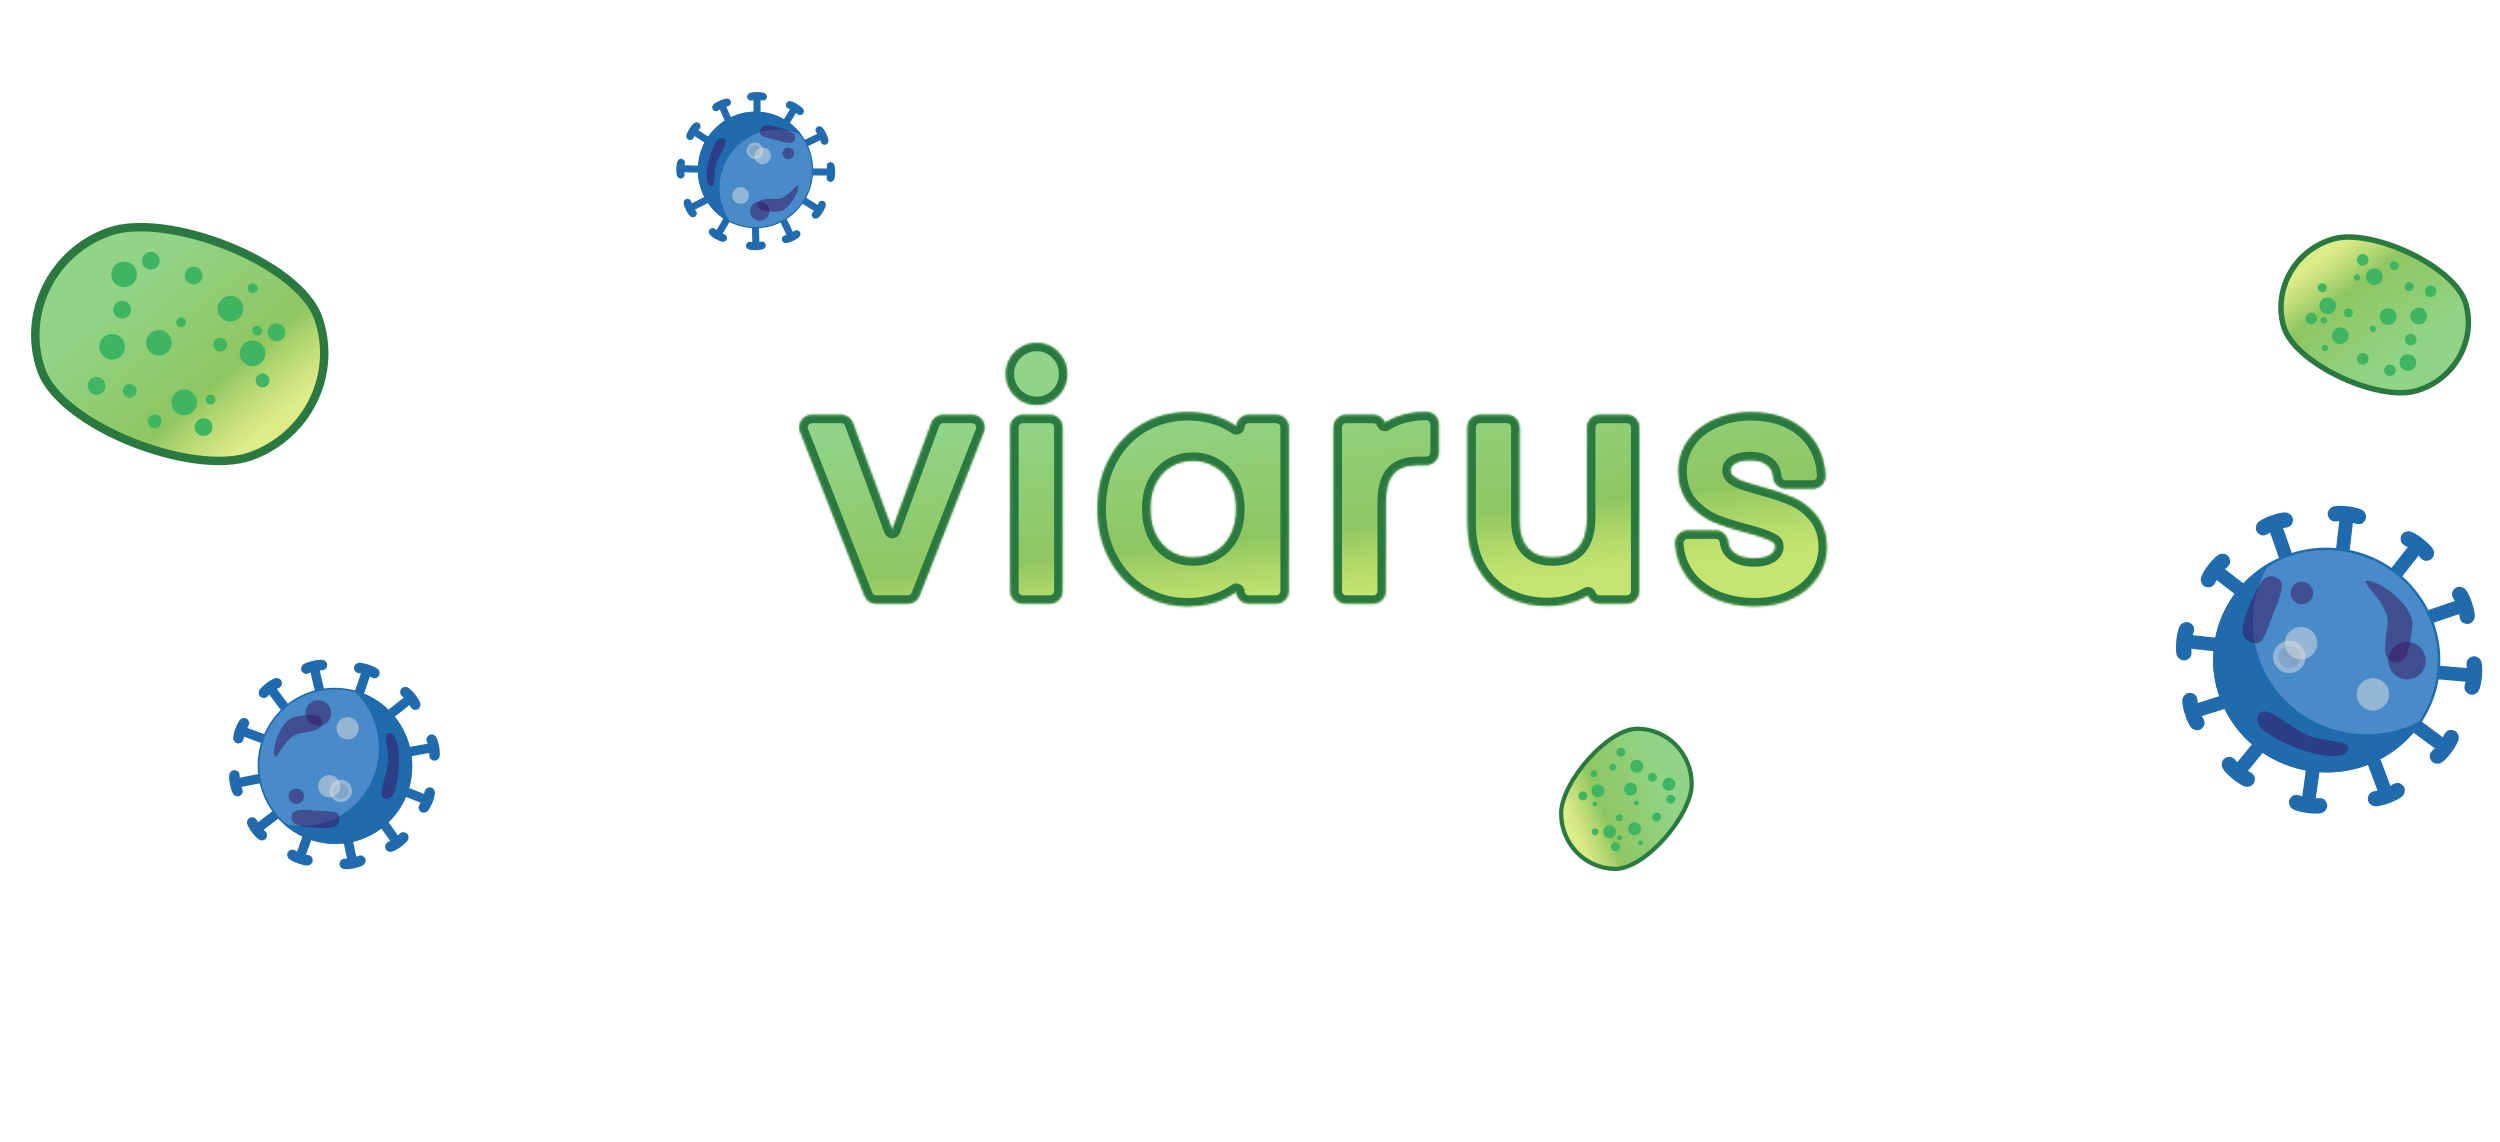 <svg width="1057" height="483" viewBox="0 0 1057 483" fill="none" xmlns="http://www.w3.org/2000/svg">
<path d="M113.843 293.038L118.828 299.729L121.446 297.778L116.461 291.088C116.461 291.088 118.624 290.475 118.788 289.354C118.952 288.232 118.577 287.249 117.054 287.027C115.531 286.804 110.004 290.922 109.782 292.445C109.559 293.968 110.394 294.609 111.516 294.772C112.637 294.936 113.843 293.038 113.843 293.038Z" fill="#206AAE"/>
<path d="M101.538 332.477L109.723 330.855L109.088 327.652L100.904 329.274C100.904 329.274 101.282 327.058 100.34 326.427C99.398 325.797 98.349 325.713 97.493 326.992C96.637 328.271 97.977 335.032 99.256 335.888C100.535 336.744 101.472 336.265 102.103 335.324C102.733 334.382 101.538 332.477 101.538 332.477Z" fill="#206AAE"/>
<path d="M102.801 310.964L110.631 313.847L111.759 310.784L103.929 307.9C103.929 307.9 105.407 306.206 104.932 305.177C104.457 304.148 103.606 303.529 102.209 304.174C100.812 304.819 98.43 311.287 99.075 312.684C99.72 314.082 100.769 314.162 101.798 313.687C102.827 313.212 102.801 310.964 102.801 310.964Z" fill="#206AAE"/>
<path d="M171.327 294.902L164.784 300.079L166.81 302.64L173.353 297.462C173.353 297.462 174.028 299.607 175.154 299.738C176.28 299.869 177.252 299.466 177.43 297.937C177.608 296.408 173.331 291.003 171.802 290.825C170.273 290.647 169.657 291.5 169.526 292.626C169.395 293.752 171.327 294.902 171.327 294.902Z" fill="#206AAE"/>
<path d="M131.548 283.748L133.407 291.882L136.59 291.155L134.731 283.021C134.731 283.021 136.957 283.334 137.56 282.374C138.163 281.414 138.217 280.363 136.913 279.545C135.61 278.727 128.891 280.262 128.072 281.566C127.254 282.869 127.759 283.792 128.719 284.395C129.679 284.997 131.548 283.748 131.548 283.748Z" fill="#206AAE"/>
<path d="M153.088 284.385L150.434 292.295L153.529 293.334L156.184 285.424C156.184 285.424 157.92 286.852 158.935 286.347C159.95 285.843 160.544 284.974 159.858 283.596C159.173 282.218 152.638 280.025 151.26 280.711C149.882 281.396 149.832 282.447 150.337 283.462C150.842 284.477 153.088 284.385 153.088 284.385Z" fill="#206AAE"/>
<path d="M168.26 353.888L163.413 347.097L160.755 348.994L165.603 355.785C165.603 355.785 163.427 356.353 163.241 357.471C163.054 358.589 163.409 359.579 164.927 359.833C166.445 360.086 172.055 356.082 172.308 354.564C172.562 353.046 171.74 352.388 170.622 352.202C169.504 352.015 168.26 353.888 168.26 353.888Z" fill="#206AAE"/>
<path d="M181.368 314.709L173.152 316.163L173.721 319.378L181.937 317.924C181.937 317.924 181.514 320.132 182.442 320.782C183.371 321.431 184.418 321.537 185.3 320.276C186.182 319.014 184.981 312.227 183.719 311.345C182.458 310.464 181.511 310.923 180.862 311.851C180.212 312.78 181.368 314.709 181.368 314.709Z" fill="#206AAE"/>
<path d="M179.666 336.192L171.897 333.149L170.706 336.189L178.475 339.232C178.475 339.232 176.963 340.895 177.417 341.934C177.871 342.972 178.709 343.609 180.119 342.992C181.529 342.376 184.043 335.958 183.426 334.548C182.81 333.137 181.762 333.035 180.724 333.489C179.686 333.943 179.666 336.192 179.666 336.192Z" fill="#206AAE"/>
<path d="M110.826 350.851L117.473 345.808L115.5 343.207L108.853 348.249C108.853 348.249 108.221 346.091 107.099 345.937C105.976 345.783 104.996 346.167 104.787 347.691C104.577 349.216 108.743 354.707 110.268 354.917C111.792 355.126 112.426 354.285 112.58 353.163C112.734 352.04 110.826 350.851 110.826 350.851Z" fill="#206AAE"/>
<path d="M150.369 362.814L148.677 354.644L145.48 355.307L147.172 363.477C147.172 363.477 144.952 363.118 144.33 364.065C143.708 365.013 143.632 366.062 144.919 366.907C146.205 367.752 152.954 366.354 153.799 365.068C154.644 363.781 154.158 362.848 153.211 362.226C152.263 361.604 150.369 362.814 150.369 362.814Z" fill="#206AAE"/>
<path d="M128.846 361.737L131.662 353.883L128.588 352.782L125.773 360.636C125.773 360.636 124.066 359.172 123.041 359.656C122.016 360.14 121.404 360.996 122.061 362.388C122.719 363.78 129.207 366.106 130.598 365.449C131.99 364.791 132.062 363.742 131.578 362.717C131.094 361.692 128.846 361.737 128.846 361.737Z" fill="#206AAE"/>
<path d="M113.843 293.038L118.828 299.729L121.446 297.778L116.461 291.088C116.461 291.088 118.624 290.475 118.788 289.354C118.952 288.232 118.577 287.249 117.054 287.027C115.531 286.804 110.004 290.922 109.782 292.445C109.559 293.968 110.394 294.609 111.516 294.772C112.637 294.936 113.843 293.038 113.843 293.038Z" stroke="#206AAE" stroke-width="0.726"/>
<path d="M101.538 332.477L109.723 330.855L109.088 327.652L100.904 329.274C100.904 329.274 101.282 327.058 100.34 326.427C99.398 325.797 98.349 325.713 97.493 326.992C96.637 328.271 97.977 335.032 99.256 335.888C100.535 336.744 101.472 336.265 102.103 335.324C102.733 334.382 101.538 332.477 101.538 332.477Z" stroke="#206AAE" stroke-width="0.726"/>
<path d="M102.801 310.964L110.631 313.847L111.759 310.784L103.929 307.9C103.929 307.9 105.407 306.206 104.932 305.177C104.457 304.148 103.606 303.529 102.209 304.174C100.812 304.819 98.43 311.287 99.075 312.684C99.72 314.082 100.769 314.162 101.798 313.687C102.827 313.212 102.801 310.964 102.801 310.964Z" stroke="#206AAE" stroke-width="0.726"/>
<path d="M171.327 294.902L164.784 300.079L166.81 302.64L173.353 297.462C173.353 297.462 174.028 299.607 175.154 299.738C176.28 299.869 177.252 299.466 177.43 297.937C177.608 296.408 173.331 291.003 171.802 290.825C170.273 290.647 169.657 291.5 169.526 292.626C169.395 293.752 171.327 294.902 171.327 294.902Z" stroke="#206AAE" stroke-width="0.726"/>
<path d="M131.548 283.748L133.407 291.882L136.59 291.155L134.731 283.021C134.731 283.021 136.957 283.334 137.56 282.374C138.163 281.414 138.217 280.363 136.913 279.545C135.61 278.727 128.891 280.262 128.072 281.566C127.254 282.869 127.759 283.792 128.719 284.395C129.679 284.997 131.548 283.748 131.548 283.748Z" stroke="#206AAE" stroke-width="0.726"/>
<path d="M153.088 284.385L150.434 292.295L153.529 293.334L156.184 285.424C156.184 285.424 157.92 286.852 158.935 286.347C159.95 285.843 160.544 284.974 159.858 283.596C159.173 282.218 152.638 280.025 151.26 280.711C149.882 281.396 149.832 282.447 150.337 283.462C150.842 284.477 153.088 284.385 153.088 284.385Z" stroke="#206AAE" stroke-width="0.726"/>
<path d="M168.26 353.888L163.413 347.097L160.755 348.994L165.603 355.785C165.603 355.785 163.427 356.353 163.241 357.471C163.054 358.589 163.409 359.579 164.927 359.833C166.445 360.086 172.055 356.082 172.308 354.564C172.562 353.046 171.74 352.388 170.622 352.202C169.504 352.015 168.26 353.888 168.26 353.888Z" stroke="#206AAE" stroke-width="0.726"/>
<path d="M181.368 314.709L173.152 316.163L173.721 319.378L181.937 317.924C181.937 317.924 181.514 320.132 182.442 320.782C183.371 321.431 184.418 321.537 185.3 320.276C186.182 319.014 184.981 312.227 183.719 311.345C182.458 310.464 181.511 310.923 180.862 311.851C180.212 312.78 181.368 314.709 181.368 314.709Z" stroke="#206AAE" stroke-width="0.726"/>
<path d="M179.666 336.192L171.897 333.149L170.706 336.189L178.475 339.232C178.475 339.232 176.963 340.895 177.417 341.934C177.871 342.972 178.709 343.609 180.119 342.992C181.529 342.376 184.043 335.958 183.426 334.548C182.81 333.137 181.762 333.035 180.724 333.489C179.686 333.943 179.666 336.192 179.666 336.192Z" stroke="#206AAE" stroke-width="0.726"/>
<path d="M110.826 350.851L117.473 345.808L115.5 343.207L108.853 348.249C108.853 348.249 108.221 346.091 107.099 345.937C105.976 345.783 104.996 346.167 104.787 347.691C104.577 349.216 108.743 354.707 110.268 354.917C111.792 355.126 112.426 354.285 112.58 353.163C112.734 352.04 110.826 350.851 110.826 350.851Z" stroke="#206AAE" stroke-width="0.726"/>
<path d="M150.369 362.814L148.677 354.644L145.48 355.307L147.172 363.477C147.172 363.477 144.952 363.118 144.33 364.065C143.708 365.013 143.632 366.062 144.919 366.907C146.205 367.752 152.954 366.354 153.799 365.068C154.644 363.781 154.158 362.848 153.211 362.226C152.263 361.604 150.369 362.814 150.369 362.814Z" stroke="#206AAE" stroke-width="0.726"/>
<path d="M128.846 361.737L131.662 353.883L128.588 352.782L125.773 360.636C125.773 360.636 124.066 359.172 123.041 359.656C122.016 360.14 121.404 360.996 122.061 362.388C122.719 363.78 129.207 366.106 130.598 365.449C131.99 364.791 132.062 363.742 131.578 362.717C131.094 361.692 128.846 361.737 128.846 361.737Z" stroke="#206AAE" stroke-width="0.726"/>
<path d="M135.261 291.771C152.749 288.305 169.772 299.829 173.278 317.521C176.784 335.212 165.442 352.357 147.954 355.823C130.467 359.288 113.444 347.764 109.938 330.073C106.432 312.381 117.774 295.236 135.261 291.771Z" fill="#488BC8" stroke="#206AAE" stroke-width="0.726"/>
<path fill-rule="evenodd" clip-rule="evenodd" d="M149.353 291.765C154.423 296.376 158.12 302.616 159.561 309.884C163.105 327.768 151.639 345.107 133.952 348.612C129.105 349.573 124.294 349.395 119.79 348.262C127.194 354.997 137.526 358.259 148.025 356.178C165.712 352.673 177.178 335.334 173.634 317.45C171.061 304.467 161.285 294.766 149.353 291.765Z" fill="#206AAE"/>
<path d="M124.753 303.099C130.648 301.93 135.464 301.164 136.204 304.898C136.943 308.632 132.059 309.047 126.163 310.216C120.267 311.384 116.673 323.003 115.933 319.269C115.193 315.535 118.857 304.267 124.753 303.099Z" fill="#39125C" fill-opacity="0.5"/>
<path d="M168.34 327.541C167.471 333.489 166.584 338.283 162.818 337.733C159.051 337.182 163.15 329.001 164.02 323.054C164.889 317.106 161.087 309.394 164.853 309.945C168.62 310.495 169.21 321.594 168.34 327.541Z" fill="#39125C" fill-opacity="0.5"/>
<path d="M133.865 350.012C127.866 349.644 123.014 349.163 123.247 345.363C123.48 341.564 128.31 342.403 134.309 342.771C140.309 343.139 143.722 342.553 143.489 346.353C143.256 350.152 139.864 350.38 133.865 350.012Z" fill="#39125C" fill-opacity="0.5"/>
<path d="M133.546 296.179C136.494 295.595 139.357 297.511 139.942 300.459C140.526 303.406 138.61 306.27 135.662 306.854C132.714 307.438 129.85 305.522 129.266 302.574C128.682 299.626 130.598 296.763 133.546 296.179Z" fill="#39125C" fill-opacity="0.5"/>
<path d="M124.659 333.442C126.427 333.092 128.145 334.242 128.496 336.01C128.846 337.779 127.697 339.497 125.928 339.848C124.159 340.198 122.441 339.048 122.091 337.28C121.74 335.511 122.89 333.793 124.659 333.442Z" fill="#39125C" fill-opacity="0.5"/>
<circle cx="144.079" cy="334.402" r="3.265" transform="rotate(-101.209 144.079 334.402)" fill="#206AAE"/>
<path d="M143.163 329.776C145.717 329.269 148.199 330.93 148.705 333.485C149.212 336.04 147.551 338.521 144.996 339.027C142.441 339.534 139.96 337.873 139.453 335.318C138.947 332.763 140.608 330.282 143.163 329.776Z" fill="#DEDEDE" fill-opacity="0.51"/>
<path d="M146.055 303.315C148.61 302.809 151.091 304.47 151.598 307.024C152.104 309.579 150.443 312.061 147.888 312.567C145.334 313.073 142.852 311.413 142.346 308.858C141.839 306.303 143.5 303.821 146.055 303.315Z" fill="#DEDEDE" fill-opacity="0.51"/>
<path d="M138.328 327.775C140.883 327.269 143.365 328.929 143.871 331.484C144.377 334.039 142.717 336.521 140.162 337.027C137.607 337.533 135.125 335.873 134.619 333.318C134.113 330.763 135.773 328.281 138.328 327.775Z" fill="#DEDEDE" fill-opacity="0.51"/>
<path d="M1038.75 254.387L1027.25 258.292L1028.78 262.791L1040.28 258.885C1040.28 258.885 1040.16 262.155 1041.64 262.884C1043.12 263.613 1044.64 263.534 1045.63 261.525C1046.62 259.517 1043.4 250.02 1041.39 249.03C1039.38 248.04 1038.12 248.91 1037.39 250.389C1036.66 251.868 1038.75 254.387 1038.75 254.387Z" fill="#206AAE"/>
<path d="M989.66 219.689L988.24 231.746L992.958 232.302L994.378 220.245C994.378 220.245 997.277 221.761 998.572 220.739C999.866 219.717 1000.45 218.303 999.065 216.545C997.678 214.787 987.718 213.614 985.96 215.001C984.202 216.389 984.444 217.901 985.466 219.195C986.488 220.49 989.66 219.689 989.66 219.689Z" fill="#206AAE"/>
<path d="M1018.88 231.072L1011.38 240.62L1015.12 243.554L1022.61 234.006C1022.61 234.006 1024.3 236.811 1025.93 236.614C1027.57 236.417 1028.81 235.517 1028.54 233.293C1028.28 231.07 1020.39 224.875 1018.16 225.143C1015.94 225.41 1015.36 226.827 1015.56 228.464C1015.75 230.101 1018.88 231.072 1018.88 231.072Z" fill="#206AAE"/>
<path d="M1010.42 333.136L1006.19 321.759L1001.73 323.418L1005.97 334.795C1005.97 334.795 1002.7 334.769 1002.02 336.269C1001.33 337.768 1001.45 339.295 1003.49 340.226C1005.53 341.157 1014.92 337.656 1015.86 335.62C1016.79 333.583 1015.88 332.348 1014.38 331.663C1012.88 330.977 1010.42 333.136 1010.42 333.136Z" fill="#206AAE"/>
<path d="M1043.68 283.06L1031.59 281.99L1031.17 286.723L1043.26 287.792C1043.26 287.792 1041.83 290.734 1042.89 291.998C1043.95 293.262 1045.38 293.808 1047.1 292.37C1048.81 290.932 1049.7 280.942 1048.26 279.225C1046.82 277.508 1045.32 277.794 1044.05 278.853C1042.79 279.912 1043.68 283.06 1043.68 283.06Z" fill="#206AAE"/>
<path d="M1033.15 312.596L1023.39 305.378L1020.57 309.198L1030.33 316.416C1030.33 316.416 1027.57 318.18 1027.82 319.811C1028.06 321.442 1029 322.654 1031.21 322.322C1033.43 321.99 1039.39 313.926 1039.06 311.711C1038.73 309.496 1037.29 308.956 1035.66 309.2C1034.03 309.445 1033.15 312.596 1033.15 312.596Z" fill="#206AAE"/>
<path d="M930.135 302.472L941.708 298.803L940.272 294.274L928.699 297.944C928.699 297.944 928.887 294.678 927.423 293.919C925.959 293.16 924.428 293.207 923.397 295.195C922.367 297.183 925.398 306.743 927.386 307.774C929.374 308.805 930.652 307.962 931.411 306.498C932.171 305.034 930.135 302.472 930.135 302.472Z" fill="#206AAE"/>
<path d="M978.506 338.166L980.172 326.14L975.466 325.488L973.8 337.514C973.8 337.514 970.932 335.939 969.617 336.934C968.302 337.93 967.686 339.331 969.038 341.117C970.389 342.903 980.323 344.28 982.109 342.928C983.895 341.577 983.684 340.061 982.689 338.745C981.694 337.43 978.506 338.166 978.506 338.166Z" fill="#206AAE"/>
<path d="M949.526 326.189L957.218 316.796L953.543 313.786L945.851 323.179C945.851 323.179 944.225 320.34 942.584 320.503C940.943 320.667 939.686 321.542 939.908 323.77C940.13 325.999 947.89 332.353 950.118 332.131C952.347 331.909 952.957 330.505 952.794 328.864C952.63 327.223 949.526 326.189 949.526 326.189Z" fill="#206AAE"/>
<path d="M960.063 224.318L964.067 235.779L968.552 234.212L964.548 222.751C964.548 222.751 967.818 222.844 968.534 221.358C969.25 219.873 969.159 218.345 967.141 217.372C965.124 216.399 955.656 219.707 954.683 221.724C953.711 223.742 954.591 224.995 956.076 225.711C957.562 226.427 960.063 224.318 960.063 224.318Z" fill="#206AAE"/>
<path d="M925.789 273.705L937.858 275.021L938.373 270.299L926.304 268.983C926.304 268.983 927.795 266.07 926.762 264.785C925.729 263.499 924.31 262.924 922.564 264.327C920.818 265.73 919.731 275.7 921.134 277.445C922.536 279.191 924.046 278.936 925.332 277.903C926.617 276.87 925.789 273.705 925.789 273.705Z" fill="#206AAE"/>
<path d="M936.92 244.39L946.532 251.806L949.434 248.045L939.822 240.629C939.822 240.629 942.612 238.921 942.401 237.285C942.19 235.65 941.279 234.419 939.058 234.706C936.836 234.993 930.71 242.933 930.997 245.154C931.284 247.375 932.705 247.945 934.34 247.734C935.976 247.523 936.92 244.39 936.92 244.39Z" fill="#206AAE"/>
<path d="M1038.75 254.387L1027.25 258.292L1028.78 262.791L1040.28 258.885C1040.28 258.885 1040.16 262.155 1041.64 262.884C1043.12 263.613 1044.64 263.534 1045.63 261.525C1046.62 259.517 1043.4 250.02 1041.39 249.03C1039.38 248.04 1038.12 248.91 1037.39 250.389C1036.66 251.868 1038.75 254.387 1038.75 254.387Z" stroke="#206AAE" stroke-width="1.056"/>
<path d="M989.66 219.689L988.24 231.746L992.958 232.302L994.378 220.245C994.378 220.245 997.277 221.761 998.572 220.739C999.866 219.717 1000.45 218.303 999.065 216.545C997.678 214.787 987.718 213.614 985.96 215.001C984.202 216.389 984.444 217.901 985.466 219.195C986.488 220.49 989.66 219.689 989.66 219.689Z" stroke="#206AAE" stroke-width="1.056"/>
<path d="M1018.88 231.072L1011.38 240.62L1015.12 243.554L1022.61 234.006C1022.61 234.006 1024.3 236.811 1025.93 236.614C1027.57 236.417 1028.81 235.517 1028.54 233.293C1028.28 231.07 1020.39 224.875 1018.16 225.143C1015.94 225.41 1015.36 226.827 1015.56 228.464C1015.75 230.101 1018.88 231.072 1018.88 231.072Z" stroke="#206AAE" stroke-width="1.056"/>
<path d="M1010.42 333.136L1006.19 321.759L1001.73 323.418L1005.97 334.795C1005.97 334.795 1002.7 334.769 1002.02 336.269C1001.33 337.768 1001.45 339.295 1003.49 340.226C1005.53 341.157 1014.92 337.656 1015.86 335.62C1016.79 333.583 1015.88 332.348 1014.38 331.663C1012.88 330.977 1010.42 333.136 1010.42 333.136Z" stroke="#206AAE" stroke-width="1.056"/>
<path d="M1043.68 283.06L1031.59 281.99L1031.17 286.723L1043.26 287.792C1043.26 287.792 1041.83 290.734 1042.89 291.998C1043.95 293.262 1045.38 293.808 1047.1 292.37C1048.81 290.932 1049.7 280.942 1048.26 279.225C1046.82 277.508 1045.32 277.794 1044.05 278.853C1042.79 279.912 1043.68 283.06 1043.68 283.06Z" stroke="#206AAE" stroke-width="1.056"/>
<path d="M1033.15 312.596L1023.39 305.378L1020.57 309.198L1030.33 316.416C1030.33 316.416 1027.57 318.18 1027.82 319.811C1028.06 321.442 1029 322.654 1031.21 322.322C1033.43 321.99 1039.39 313.926 1039.06 311.711C1038.73 309.496 1037.29 308.956 1035.66 309.2C1034.03 309.445 1033.15 312.596 1033.15 312.596Z" stroke="#206AAE" stroke-width="1.056"/>
<path d="M930.135 302.472L941.708 298.803L940.272 294.274L928.699 297.944C928.699 297.944 928.887 294.678 927.423 293.919C925.959 293.16 924.428 293.207 923.397 295.195C922.367 297.183 925.398 306.743 927.386 307.774C929.374 308.805 930.652 307.962 931.411 306.498C932.171 305.034 930.135 302.472 930.135 302.472Z" stroke="#206AAE" stroke-width="1.056"/>
<path d="M978.506 338.166L980.172 326.14L975.466 325.488L973.8 337.514C973.8 337.514 970.932 335.939 969.617 336.934C968.302 337.93 967.686 339.331 969.038 341.117C970.389 342.903 980.323 344.28 982.109 342.928C983.895 341.577 983.684 340.061 982.689 338.745C981.694 337.43 978.506 338.166 978.506 338.166Z" stroke="#206AAE" stroke-width="1.056"/>
<path d="M949.526 326.189L957.218 316.796L953.543 313.786L945.851 323.179C945.851 323.179 944.225 320.34 942.584 320.503C940.943 320.667 939.686 321.542 939.908 323.77C940.13 325.999 947.89 332.353 950.118 332.131C952.347 331.909 952.957 330.505 952.794 328.864C952.63 327.223 949.526 326.189 949.526 326.189Z" stroke="#206AAE" stroke-width="1.056"/>
<path d="M960.063 224.318L964.067 235.779L968.552 234.212L964.548 222.751C964.548 222.751 967.818 222.844 968.534 221.358C969.25 219.873 969.159 218.345 967.141 217.372C965.124 216.399 955.656 219.707 954.683 221.724C953.711 223.742 954.591 224.995 956.076 225.711C957.562 226.427 960.063 224.318 960.063 224.318Z" stroke="#206AAE" stroke-width="1.056"/>
<path d="M925.789 273.705L937.858 275.021L938.373 270.299L926.304 268.983C926.304 268.983 927.795 266.07 926.762 264.785C925.729 263.499 924.31 262.924 922.564 264.327C920.818 265.73 919.731 275.7 921.134 277.445C922.536 279.191 924.046 278.936 925.332 277.903C926.617 276.87 925.789 273.705 925.789 273.705Z" stroke="#206AAE" stroke-width="1.056"/>
<path d="M936.92 244.39L946.532 251.806L949.434 248.045L939.822 240.629C939.822 240.629 942.612 238.921 942.401 237.285C942.19 235.65 941.279 234.419 939.058 234.706C936.836 234.993 930.71 242.933 930.997 245.154C931.284 247.375 932.705 247.945 934.34 247.734C935.976 247.523 936.92 244.39 936.92 244.39Z" stroke="#206AAE" stroke-width="1.056"/>
<path d="M1030.91 284.608C1027.88 310.37 1004.3 328.777 978.236 325.707C952.173 322.638 933.516 299.256 936.551 273.494C939.585 247.732 963.164 229.325 989.226 232.394C1015.29 235.464 1033.95 258.846 1030.91 284.608Z" fill="#488BC8" stroke="#206AAE" stroke-width="1.056"/>
<path fill-rule="evenodd" clip-rule="evenodd" d="M1024.61 304.119C1015.95 309.072 1005.66 311.397 994.952 310.136C968.605 307.033 949.735 283.394 952.804 257.337C953.645 250.197 956.046 243.615 959.631 237.887C946.99 245.122 937.848 257.965 936.026 273.432C932.957 299.489 951.828 323.128 978.174 326.231C997.301 328.484 1015.11 319.294 1024.61 304.119Z" fill="#206AAE"/>
<path d="M1019.94 264.985C1018.91 273.671 1017.82 280.681 1012.32 280.033C1006.82 279.385 1008.43 272.436 1009.45 263.75C1010.47 255.065 995.997 244.885 1001.5 245.533C1007 246.18 1020.96 256.299 1019.94 264.985Z" fill="#39125C" fill-opacity="0.5"/>
<path d="M966.574 314.383C958.73 310.516 952.489 307.141 954.939 302.173C957.388 297.205 966.878 306.544 974.723 310.411C982.567 314.278 994.947 312.468 992.498 317.437C990.048 322.405 974.419 318.251 966.574 314.383Z" fill="#39125C" fill-opacity="0.5"/>
<path d="M950.905 256.59C954.101 248.449 956.941 241.948 962.097 243.972C967.252 245.996 963.928 252.308 960.731 260.448C957.535 268.589 956.817 273.577 951.661 271.553C946.505 269.529 947.708 264.731 950.905 256.59Z" fill="#39125C" fill-opacity="0.5"/>
<path d="M1025.58 280.259C1025.07 284.602 1021.13 287.707 1016.79 287.196C1012.44 286.684 1009.34 282.749 1009.85 278.406C1010.36 274.064 1014.3 270.958 1018.64 271.469C1022.98 271.981 1026.09 275.916 1025.58 280.259Z" fill="#39125C" fill-opacity="0.5"/>
<path d="M977.968 251.265C977.661 253.871 975.3 255.735 972.694 255.428C970.089 255.121 968.225 252.76 968.532 250.154C968.839 247.548 971.2 245.685 973.806 245.992C976.411 246.299 978.275 248.66 977.968 251.265Z" fill="#39125C" fill-opacity="0.5"/>
<circle cx="967.943" cy="277.722" r="4.751" transform="rotate(6.717 967.943 277.722)" fill="#206AAE"/>
<path d="M974.757 278.525C974.314 282.289 970.904 284.981 967.14 284.538C963.376 284.094 960.684 280.684 961.127 276.92C961.571 273.156 964.981 270.465 968.745 270.908C972.509 271.351 975.201 274.762 974.757 278.525Z" fill="#DEDEDE" fill-opacity="0.51"/>
<path d="M1010.1 294.38C1009.65 298.144 1006.24 300.836 1002.48 300.393C998.714 299.949 996.022 296.539 996.465 292.775C996.908 289.011 1000.32 286.32 1004.08 286.763C1007.85 287.206 1010.54 290.617 1010.1 294.38Z" fill="#DEDEDE" fill-opacity="0.51"/>
<path d="M979.692 272.729C979.249 276.492 975.838 279.184 972.075 278.741C968.311 278.298 965.619 274.887 966.062 271.123C966.505 267.36 969.916 264.668 973.68 265.111C977.444 265.554 980.135 268.965 979.692 272.729Z" fill="#DEDEDE" fill-opacity="0.51"/>
<mask id="path-13-inside-1" fill="white">
<path fill-rule="evenodd" clip-rule="evenodd" d="M377.243 224.059L393.796 178.88C394.556 176.805 396.53 175.426 398.74 175.426L410.997 175.426C412.738 175.426 414.366 176.287 415.347 177.725C416.328 179.163 416.534 180.994 415.899 182.614L388.73 251.863C387.939 253.879 385.994 255.205 383.829 255.205L370.434 255.205C368.268 255.205 366.323 253.879 365.532 251.863L338.364 182.614C337.728 180.994 337.934 179.163 338.915 177.725C339.896 176.287 341.524 175.426 343.265 175.426L355.649 175.426C357.855 175.426 359.827 176.801 360.589 178.871L377.243 224.059ZM443.921 175.426C446.829 175.426 449.186 177.783 449.186 180.691L449.186 249.939C449.186 252.847 446.829 255.205 443.921 255.205L432.422 255.205C429.514 255.205 427.157 252.847 427.157 249.939L427.157 180.691C427.157 177.783 429.514 175.426 432.422 175.426L443.921 175.426ZM522.708 250.223C521.97 250.732 521.205 251.221 520.415 251.689L520.389 251.704C514.999 254.857 508.829 256.342 502.061 256.342C495.001 256.342 488.482 254.588 482.639 251.022C476.802 247.461 472.242 242.473 468.963 236.205C465.656 229.882 464.067 222.792 464.067 215.063C464.067 207.271 465.648 200.196 468.988 194.001C472.278 187.814 476.851 182.915 482.695 179.448L482.728 179.429C488.629 175.986 495.155 174.289 502.188 174.289C509.025 174.289 515.24 175.767 520.642 178.926C521.356 179.344 522.049 179.78 522.721 180.232C522.953 177.539 525.213 175.426 527.966 175.426L539.592 175.426C542.5 175.426 544.857 177.783 544.857 180.691L544.857 249.939C544.857 252.847 542.5 255.205 539.592 255.205L527.966 255.205C525.153 255.205 522.855 252.999 522.708 250.223ZM513.648 197.294C513.605 197.27 513.563 197.245 513.521 197.22C510.834 195.621 507.854 194.802 504.462 194.802C501.03 194.802 498.021 195.599 495.322 197.141C492.703 198.638 490.549 200.84 488.87 203.929C487.254 206.902 486.35 210.556 486.35 215.063C486.35 219.656 487.255 223.404 488.882 226.47C490.559 229.549 492.721 231.804 495.363 233.386C498.052 234.914 501.048 235.702 504.462 235.702C507.887 235.702 510.89 234.909 513.585 233.373C516.314 231.782 518.503 229.527 520.169 226.47C521.802 223.392 522.701 219.682 522.701 215.189C522.701 210.682 521.797 207.029 520.181 204.056C518.519 200.998 516.345 198.799 513.648 197.294ZM585.548 178.799C585.875 178.587 586.208 178.38 586.547 178.18L586.592 178.154C591.349 175.405 596.896 174.162 603 174.162C605.907 174.162 608.265 176.52 608.265 179.428L608.265 191.306C608.265 194.214 605.907 196.571 603 196.571L599.967 196.571C594.449 196.571 591.246 198.048 589.338 200.118C587.355 202.27 585.898 206 585.898 212.283L585.898 249.939C585.898 252.847 583.541 255.205 580.633 255.205L569.134 255.205C566.226 255.205 563.868 252.847 563.868 249.939L563.868 180.691C563.868 177.783 566.226 175.426 569.134 175.426L580.633 175.426C582.874 175.426 584.788 176.826 585.548 178.799ZM687.797 175.426C690.705 175.426 693.062 177.783 693.062 180.691L693.062 249.939C693.062 252.847 690.705 255.205 687.797 255.205L676.297 255.205C674.007 255.205 672.058 253.742 671.334 251.7C670.729 252.063 670.106 252.407 669.467 252.733L669.427 252.753C664.758 255.088 659.645 256.216 654.184 256.216C648.06 256.216 642.381 254.966 637.26 252.356C637.247 252.349 637.235 252.343 637.222 252.336C637.211 252.33 637.199 252.324 637.188 252.318C631.953 249.547 627.827 245.438 624.834 240.149C624.821 240.127 624.809 240.105 624.797 240.083C621.834 234.668 620.486 228.317 620.486 221.255L620.486 180.691C620.486 177.783 622.843 175.426 625.751 175.426L637.124 175.426C640.032 175.426 642.389 177.783 642.389 180.691L642.389 219.738C642.389 225.682 643.879 229.486 646.137 231.922C648.404 234.289 651.628 235.702 656.458 235.702C661.443 235.702 664.783 234.215 667.141 231.689C669.461 229.202 671.032 225.171 671.032 218.727L671.032 180.691C671.032 177.783 673.39 175.426 676.297 175.426L687.797 175.426ZM725.518 253.278C725.491 253.266 725.464 253.254 725.437 253.242C720.528 251.082 716.445 248.04 713.389 244.035L713.349 243.983C710.276 239.849 708.587 235.111 708.275 229.91C708.188 228.461 708.703 227.041 709.698 225.985C710.693 224.928 712.08 224.329 713.531 224.329L725.409 224.329C728.119 224.329 730.386 226.386 730.65 229.083C730.837 231.01 731.645 232.52 733.38 233.856C735.191 235.19 737.821 236.081 741.71 236.081C745.361 236.081 747.551 235.272 748.869 234.262C750.217 233.228 750.598 232.276 750.598 231.111C750.598 230.395 750.447 230.053 750.345 229.884C750.242 229.713 750.001 229.41 749.349 229.063C749.312 229.044 749.275 229.023 749.238 229.003C747.159 227.833 743.531 226.494 738.014 225.094L737.974 225.084C732.708 223.703 728.253 222.287 724.674 220.818C724.623 220.798 724.573 220.776 724.523 220.753C720.613 219.004 717.218 216.478 714.37 213.222C714.332 213.179 714.294 213.134 714.258 213.089C711.041 209.158 709.656 204.265 709.656 198.888C709.656 194.224 711.068 189.916 713.795 186.097C716.534 182.263 720.326 179.398 724.909 177.398C729.565 175.281 734.738 174.289 740.32 174.289C748.886 174.289 756.358 176.468 762.238 181.298C768.23 186.22 771.334 192.978 771.737 201.026C771.809 202.466 771.287 203.873 770.293 204.918C769.299 205.963 767.92 206.554 766.478 206.554L754.979 206.554C752.213 206.554 749.919 204.414 749.726 201.655C749.57 199.412 748.744 197.881 747.236 196.656C747.214 196.639 747.193 196.621 747.172 196.604C745.769 195.427 743.557 194.549 739.941 194.549C736.522 194.549 734.44 195.285 733.173 196.202C732.012 197.043 731.685 197.815 731.685 198.888C731.685 199.877 731.936 200.432 732.31 200.864C733.272 201.743 734.502 202.541 736.074 203.218C738.137 203.976 741.05 204.884 744.871 205.941C749.941 207.316 754.225 208.732 757.646 210.207C761.532 211.793 764.859 214.228 767.575 217.455C770.803 221.182 772.271 225.854 772.374 231.006C772.374 231.028 772.375 231.051 772.375 231.073L772.375 231.111C772.375 235.945 771.011 240.411 768.275 244.35C765.551 248.272 761.766 251.239 757.165 253.339L757.117 253.361C752.533 255.398 747.4 256.342 741.837 256.342C735.941 256.342 730.472 255.358 725.518 253.278ZM438.361 171.2C434.808 171.2 431.605 169.91 429.078 167.383C426.551 164.856 425.261 161.653 425.261 158.1C425.261 154.547 426.551 151.344 429.078 148.817C431.605 146.29 434.808 145 438.361 145C441.875 145 445.014 146.324 447.444 148.87C449.937 151.389 451.208 154.571 451.208 158.1C451.208 161.628 449.937 164.811 447.444 167.33C445.014 169.875 441.875 171.2 438.361 171.2Z"/>
</mask>
<path fill-rule="evenodd" clip-rule="evenodd" d="M377.243 224.059L393.796 178.88C394.556 176.805 396.53 175.426 398.74 175.426L410.997 175.426C412.738 175.426 414.366 176.287 415.347 177.725C416.328 179.163 416.534 180.994 415.899 182.614L388.73 251.863C387.939 253.879 385.994 255.205 383.829 255.205L370.434 255.205C368.268 255.205 366.323 253.879 365.532 251.863L338.364 182.614C337.728 180.994 337.934 179.163 338.915 177.725C339.896 176.287 341.524 175.426 343.265 175.426L355.649 175.426C357.855 175.426 359.827 176.801 360.589 178.871L377.243 224.059ZM443.921 175.426C446.829 175.426 449.186 177.783 449.186 180.691L449.186 249.939C449.186 252.847 446.829 255.205 443.921 255.205L432.422 255.205C429.514 255.205 427.157 252.847 427.157 249.939L427.157 180.691C427.157 177.783 429.514 175.426 432.422 175.426L443.921 175.426ZM522.708 250.223C521.97 250.732 521.205 251.221 520.415 251.689L520.389 251.704C514.999 254.857 508.829 256.342 502.061 256.342C495.001 256.342 488.482 254.588 482.639 251.022C476.802 247.461 472.242 242.473 468.963 236.205C465.656 229.882 464.067 222.792 464.067 215.063C464.067 207.271 465.648 200.196 468.988 194.001C472.278 187.814 476.851 182.915 482.695 179.448L482.728 179.429C488.629 175.986 495.155 174.289 502.188 174.289C509.025 174.289 515.24 175.767 520.642 178.926C521.356 179.344 522.049 179.78 522.721 180.232C522.953 177.539 525.213 175.426 527.966 175.426L539.592 175.426C542.5 175.426 544.857 177.783 544.857 180.691L544.857 249.939C544.857 252.847 542.5 255.205 539.592 255.205L527.966 255.205C525.153 255.205 522.855 252.999 522.708 250.223ZM513.648 197.294C513.605 197.27 513.563 197.245 513.521 197.22C510.834 195.621 507.854 194.802 504.462 194.802C501.03 194.802 498.021 195.599 495.322 197.141C492.703 198.638 490.549 200.84 488.87 203.929C487.254 206.902 486.35 210.556 486.35 215.063C486.35 219.656 487.255 223.404 488.882 226.47C490.559 229.549 492.721 231.804 495.363 233.386C498.052 234.914 501.048 235.702 504.462 235.702C507.887 235.702 510.89 234.909 513.585 233.373C516.314 231.782 518.503 229.527 520.169 226.47C521.802 223.392 522.701 219.682 522.701 215.189C522.701 210.682 521.797 207.029 520.181 204.056C518.519 200.998 516.345 198.799 513.648 197.294ZM585.548 178.799C585.875 178.587 586.208 178.38 586.547 178.18L586.592 178.154C591.349 175.405 596.896 174.162 603 174.162C605.907 174.162 608.265 176.52 608.265 179.428L608.265 191.306C608.265 194.214 605.907 196.571 603 196.571L599.967 196.571C594.449 196.571 591.246 198.048 589.338 200.118C587.355 202.27 585.898 206 585.898 212.283L585.898 249.939C585.898 252.847 583.541 255.205 580.633 255.205L569.134 255.205C566.226 255.205 563.868 252.847 563.868 249.939L563.868 180.691C563.868 177.783 566.226 175.426 569.134 175.426L580.633 175.426C582.874 175.426 584.788 176.826 585.548 178.799ZM687.797 175.426C690.705 175.426 693.062 177.783 693.062 180.691L693.062 249.939C693.062 252.847 690.705 255.205 687.797 255.205L676.297 255.205C674.007 255.205 672.058 253.742 671.334 251.7C670.729 252.063 670.106 252.407 669.467 252.733L669.427 252.753C664.758 255.088 659.645 256.216 654.184 256.216C648.06 256.216 642.381 254.966 637.26 252.356C637.247 252.349 637.235 252.343 637.222 252.336C637.211 252.33 637.199 252.324 637.188 252.318C631.953 249.547 627.827 245.438 624.834 240.149C624.821 240.127 624.809 240.105 624.797 240.083C621.834 234.668 620.486 228.317 620.486 221.255L620.486 180.691C620.486 177.783 622.843 175.426 625.751 175.426L637.124 175.426C640.032 175.426 642.389 177.783 642.389 180.691L642.389 219.738C642.389 225.682 643.879 229.486 646.137 231.922C648.404 234.289 651.628 235.702 656.458 235.702C661.443 235.702 664.783 234.215 667.141 231.689C669.461 229.202 671.032 225.171 671.032 218.727L671.032 180.691C671.032 177.783 673.39 175.426 676.297 175.426L687.797 175.426ZM725.518 253.278C725.491 253.266 725.464 253.254 725.437 253.242C720.528 251.082 716.445 248.04 713.389 244.035L713.349 243.983C710.276 239.849 708.587 235.111 708.275 229.91C708.188 228.461 708.703 227.041 709.698 225.985C710.693 224.928 712.08 224.329 713.531 224.329L725.409 224.329C728.119 224.329 730.386 226.386 730.65 229.083C730.837 231.01 731.645 232.52 733.38 233.856C735.191 235.19 737.821 236.081 741.71 236.081C745.361 236.081 747.551 235.272 748.869 234.262C750.217 233.228 750.598 232.276 750.598 231.111C750.598 230.395 750.447 230.053 750.345 229.884C750.242 229.713 750.001 229.41 749.349 229.063C749.312 229.044 749.275 229.023 749.238 229.003C747.159 227.833 743.531 226.494 738.014 225.094L737.974 225.084C732.708 223.703 728.253 222.287 724.674 220.818C724.623 220.798 724.573 220.776 724.523 220.753C720.613 219.004 717.218 216.478 714.37 213.222C714.332 213.179 714.294 213.134 714.258 213.089C711.041 209.158 709.656 204.265 709.656 198.888C709.656 194.224 711.068 189.916 713.795 186.097C716.534 182.263 720.326 179.398 724.909 177.398C729.565 175.281 734.738 174.289 740.32 174.289C748.886 174.289 756.358 176.468 762.238 181.298C768.23 186.22 771.334 192.978 771.737 201.026C771.809 202.466 771.287 203.873 770.293 204.918C769.299 205.963 767.92 206.554 766.478 206.554L754.979 206.554C752.213 206.554 749.919 204.414 749.726 201.655C749.57 199.412 748.744 197.881 747.236 196.656C747.214 196.639 747.193 196.621 747.172 196.604C745.769 195.427 743.557 194.549 739.941 194.549C736.522 194.549 734.44 195.285 733.173 196.202C732.012 197.043 731.685 197.815 731.685 198.888C731.685 199.877 731.936 200.432 732.31 200.864C733.272 201.743 734.502 202.541 736.074 203.218C738.137 203.976 741.05 204.884 744.871 205.941C749.941 207.316 754.225 208.732 757.646 210.207C761.532 211.793 764.859 214.228 767.575 217.455C770.803 221.182 772.271 225.854 772.374 231.006C772.374 231.028 772.375 231.051 772.375 231.073L772.375 231.111C772.375 235.945 771.011 240.411 768.275 244.35C765.551 248.272 761.766 251.239 757.165 253.339L757.117 253.361C752.533 255.398 747.4 256.342 741.837 256.342C735.941 256.342 730.472 255.358 725.518 253.278ZM438.361 171.2C434.808 171.2 431.605 169.91 429.078 167.383C426.551 164.856 425.261 161.653 425.261 158.1C425.261 154.547 426.551 151.344 429.078 148.817C431.605 146.29 434.808 145 438.361 145C441.875 145 445.014 146.324 447.444 148.87C449.937 151.389 451.208 154.571 451.208 158.1C451.208 161.628 449.937 164.811 447.444 167.33C445.014 169.875 441.875 171.2 438.361 171.2Z" fill="#91D487"/>
<path fill-rule="evenodd" clip-rule="evenodd" d="M377.243 224.059L393.796 178.88C394.556 176.805 396.53 175.426 398.74 175.426L410.997 175.426C412.738 175.426 414.366 176.287 415.347 177.725C416.328 179.163 416.534 180.994 415.899 182.614L388.73 251.863C387.939 253.879 385.994 255.205 383.829 255.205L370.434 255.205C368.268 255.205 366.323 253.879 365.532 251.863L338.364 182.614C337.728 180.994 337.934 179.163 338.915 177.725C339.896 176.287 341.524 175.426 343.265 175.426L355.649 175.426C357.855 175.426 359.827 176.801 360.589 178.871L377.243 224.059ZM443.921 175.426C446.829 175.426 449.186 177.783 449.186 180.691L449.186 249.939C449.186 252.847 446.829 255.205 443.921 255.205L432.422 255.205C429.514 255.205 427.157 252.847 427.157 249.939L427.157 180.691C427.157 177.783 429.514 175.426 432.422 175.426L443.921 175.426ZM522.708 250.223C521.97 250.732 521.205 251.221 520.415 251.689L520.389 251.704C514.999 254.857 508.829 256.342 502.061 256.342C495.001 256.342 488.482 254.588 482.639 251.022C476.802 247.461 472.242 242.473 468.963 236.205C465.656 229.882 464.067 222.792 464.067 215.063C464.067 207.271 465.648 200.196 468.988 194.001C472.278 187.814 476.851 182.915 482.695 179.448L482.728 179.429C488.629 175.986 495.155 174.289 502.188 174.289C509.025 174.289 515.24 175.767 520.642 178.926C521.356 179.344 522.049 179.78 522.721 180.232C522.953 177.539 525.213 175.426 527.966 175.426L539.592 175.426C542.5 175.426 544.857 177.783 544.857 180.691L544.857 249.939C544.857 252.847 542.5 255.205 539.592 255.205L527.966 255.205C525.153 255.205 522.855 252.999 522.708 250.223ZM513.648 197.294C513.605 197.27 513.563 197.245 513.521 197.22C510.834 195.621 507.854 194.802 504.462 194.802C501.03 194.802 498.021 195.599 495.322 197.141C492.703 198.638 490.549 200.84 488.87 203.929C487.254 206.902 486.35 210.556 486.35 215.063C486.35 219.656 487.255 223.404 488.882 226.47C490.559 229.549 492.721 231.804 495.363 233.386C498.052 234.914 501.048 235.702 504.462 235.702C507.887 235.702 510.89 234.909 513.585 233.373C516.314 231.782 518.503 229.527 520.169 226.47C521.802 223.392 522.701 219.682 522.701 215.189C522.701 210.682 521.797 207.029 520.181 204.056C518.519 200.998 516.345 198.799 513.648 197.294ZM585.548 178.799C585.875 178.587 586.208 178.38 586.547 178.18L586.592 178.154C591.349 175.405 596.896 174.162 603 174.162C605.907 174.162 608.265 176.52 608.265 179.428L608.265 191.306C608.265 194.214 605.907 196.571 603 196.571L599.967 196.571C594.449 196.571 591.246 198.048 589.338 200.118C587.355 202.27 585.898 206 585.898 212.283L585.898 249.939C585.898 252.847 583.541 255.205 580.633 255.205L569.134 255.205C566.226 255.205 563.868 252.847 563.868 249.939L563.868 180.691C563.868 177.783 566.226 175.426 569.134 175.426L580.633 175.426C582.874 175.426 584.788 176.826 585.548 178.799ZM687.797 175.426C690.705 175.426 693.062 177.783 693.062 180.691L693.062 249.939C693.062 252.847 690.705 255.205 687.797 255.205L676.297 255.205C674.007 255.205 672.058 253.742 671.334 251.7C670.729 252.063 670.106 252.407 669.467 252.733L669.427 252.753C664.758 255.088 659.645 256.216 654.184 256.216C648.06 256.216 642.381 254.966 637.26 252.356C637.247 252.349 637.235 252.343 637.222 252.336C637.211 252.33 637.199 252.324 637.188 252.318C631.953 249.547 627.827 245.438 624.834 240.149C624.821 240.127 624.809 240.105 624.797 240.083C621.834 234.668 620.486 228.317 620.486 221.255L620.486 180.691C620.486 177.783 622.843 175.426 625.751 175.426L637.124 175.426C640.032 175.426 642.389 177.783 642.389 180.691L642.389 219.738C642.389 225.682 643.879 229.486 646.137 231.922C648.404 234.289 651.628 235.702 656.458 235.702C661.443 235.702 664.783 234.215 667.141 231.689C669.461 229.202 671.032 225.171 671.032 218.727L671.032 180.691C671.032 177.783 673.39 175.426 676.297 175.426L687.797 175.426ZM725.518 253.278C725.491 253.266 725.464 253.254 725.437 253.242C720.528 251.082 716.445 248.04 713.389 244.035L713.349 243.983C710.276 239.849 708.587 235.111 708.275 229.91C708.188 228.461 708.703 227.041 709.698 225.985C710.693 224.928 712.08 224.329 713.531 224.329L725.409 224.329C728.119 224.329 730.386 226.386 730.65 229.083C730.837 231.01 731.645 232.52 733.38 233.856C735.191 235.19 737.821 236.081 741.71 236.081C745.361 236.081 747.551 235.272 748.869 234.262C750.217 233.228 750.598 232.276 750.598 231.111C750.598 230.395 750.447 230.053 750.345 229.884C750.242 229.713 750.001 229.41 749.349 229.063C749.312 229.044 749.275 229.023 749.238 229.003C747.159 227.833 743.531 226.494 738.014 225.094L737.974 225.084C732.708 223.703 728.253 222.287 724.674 220.818C724.623 220.798 724.573 220.776 724.523 220.753C720.613 219.004 717.218 216.478 714.37 213.222C714.332 213.179 714.294 213.134 714.258 213.089C711.041 209.158 709.656 204.265 709.656 198.888C709.656 194.224 711.068 189.916 713.795 186.097C716.534 182.263 720.326 179.398 724.909 177.398C729.565 175.281 734.738 174.289 740.32 174.289C748.886 174.289 756.358 176.468 762.238 181.298C768.23 186.22 771.334 192.978 771.737 201.026C771.809 202.466 771.287 203.873 770.293 204.918C769.299 205.963 767.92 206.554 766.478 206.554L754.979 206.554C752.213 206.554 749.919 204.414 749.726 201.655C749.57 199.412 748.744 197.881 747.236 196.656C747.214 196.639 747.193 196.621 747.172 196.604C745.769 195.427 743.557 194.549 739.941 194.549C736.522 194.549 734.44 195.285 733.173 196.202C732.012 197.043 731.685 197.815 731.685 198.888C731.685 199.877 731.936 200.432 732.31 200.864C733.272 201.743 734.502 202.541 736.074 203.218C738.137 203.976 741.05 204.884 744.871 205.941C749.941 207.316 754.225 208.732 757.646 210.207C761.532 211.793 764.859 214.228 767.575 217.455C770.803 221.182 772.271 225.854 772.374 231.006C772.374 231.028 772.375 231.051 772.375 231.073L772.375 231.111C772.375 235.945 771.011 240.411 768.275 244.35C765.551 248.272 761.766 251.239 757.165 253.339L757.117 253.361C752.533 255.398 747.4 256.342 741.837 256.342C735.941 256.342 730.472 255.358 725.518 253.278ZM438.361 171.2C434.808 171.2 431.605 169.91 429.078 167.383C426.551 164.856 425.261 161.653 425.261 158.1C425.261 154.547 426.551 151.344 429.078 148.817C431.605 146.29 434.808 145 438.361 145C441.875 145 445.014 146.324 447.444 148.87C449.937 151.389 451.208 154.571 451.208 158.1C451.208 161.628 449.937 164.811 447.444 167.33C445.014 169.875 441.875 171.2 438.361 171.2Z" fill="url(#paint0_linear)"/>
<path fill-rule="evenodd" clip-rule="evenodd" d="M377.243 224.059L393.796 178.88C394.556 176.805 396.53 175.426 398.74 175.426L410.997 175.426C412.738 175.426 414.366 176.287 415.347 177.725C416.328 179.163 416.534 180.994 415.899 182.614L388.73 251.863C387.939 253.879 385.994 255.205 383.829 255.205L370.434 255.205C368.268 255.205 366.323 253.879 365.532 251.863L338.364 182.614C337.728 180.994 337.934 179.163 338.915 177.725C339.896 176.287 341.524 175.426 343.265 175.426L355.649 175.426C357.855 175.426 359.827 176.801 360.589 178.871L377.243 224.059ZM443.921 175.426C446.829 175.426 449.186 177.783 449.186 180.691L449.186 249.939C449.186 252.847 446.829 255.205 443.921 255.205L432.422 255.205C429.514 255.205 427.157 252.847 427.157 249.939L427.157 180.691C427.157 177.783 429.514 175.426 432.422 175.426L443.921 175.426ZM522.708 250.223C521.97 250.732 521.205 251.221 520.415 251.689L520.389 251.704C514.999 254.857 508.829 256.342 502.061 256.342C495.001 256.342 488.482 254.588 482.639 251.022C476.802 247.461 472.242 242.473 468.963 236.205C465.656 229.882 464.067 222.792 464.067 215.063C464.067 207.271 465.648 200.196 468.988 194.001C472.278 187.814 476.851 182.915 482.695 179.448L482.728 179.429C488.629 175.986 495.155 174.289 502.188 174.289C509.025 174.289 515.24 175.767 520.642 178.926C521.356 179.344 522.049 179.78 522.721 180.232C522.953 177.539 525.213 175.426 527.966 175.426L539.592 175.426C542.5 175.426 544.857 177.783 544.857 180.691L544.857 249.939C544.857 252.847 542.5 255.205 539.592 255.205L527.966 255.205C525.153 255.205 522.855 252.999 522.708 250.223ZM513.648 197.294C513.605 197.27 513.563 197.245 513.521 197.22C510.834 195.621 507.854 194.802 504.462 194.802C501.03 194.802 498.021 195.599 495.322 197.141C492.703 198.638 490.549 200.84 488.87 203.929C487.254 206.902 486.35 210.556 486.35 215.063C486.35 219.656 487.255 223.404 488.882 226.47C490.559 229.549 492.721 231.804 495.363 233.386C498.052 234.914 501.048 235.702 504.462 235.702C507.887 235.702 510.89 234.909 513.585 233.373C516.314 231.782 518.503 229.527 520.169 226.47C521.802 223.392 522.701 219.682 522.701 215.189C522.701 210.682 521.797 207.029 520.181 204.056C518.519 200.998 516.345 198.799 513.648 197.294ZM585.548 178.799C585.875 178.587 586.208 178.38 586.547 178.18L586.592 178.154C591.349 175.405 596.896 174.162 603 174.162C605.907 174.162 608.265 176.52 608.265 179.428L608.265 191.306C608.265 194.214 605.907 196.571 603 196.571L599.967 196.571C594.449 196.571 591.246 198.048 589.338 200.118C587.355 202.27 585.898 206 585.898 212.283L585.898 249.939C585.898 252.847 583.541 255.205 580.633 255.205L569.134 255.205C566.226 255.205 563.868 252.847 563.868 249.939L563.868 180.691C563.868 177.783 566.226 175.426 569.134 175.426L580.633 175.426C582.874 175.426 584.788 176.826 585.548 178.799ZM687.797 175.426C690.705 175.426 693.062 177.783 693.062 180.691L693.062 249.939C693.062 252.847 690.705 255.205 687.797 255.205L676.297 255.205C674.007 255.205 672.058 253.742 671.334 251.7C670.729 252.063 670.106 252.407 669.467 252.733L669.427 252.753C664.758 255.088 659.645 256.216 654.184 256.216C648.06 256.216 642.381 254.966 637.26 252.356C637.247 252.349 637.235 252.343 637.222 252.336C637.211 252.33 637.199 252.324 637.188 252.318C631.953 249.547 627.827 245.438 624.834 240.149C624.821 240.127 624.809 240.105 624.797 240.083C621.834 234.668 620.486 228.317 620.486 221.255L620.486 180.691C620.486 177.783 622.843 175.426 625.751 175.426L637.124 175.426C640.032 175.426 642.389 177.783 642.389 180.691L642.389 219.738C642.389 225.682 643.879 229.486 646.137 231.922C648.404 234.289 651.628 235.702 656.458 235.702C661.443 235.702 664.783 234.215 667.141 231.689C669.461 229.202 671.032 225.171 671.032 218.727L671.032 180.691C671.032 177.783 673.39 175.426 676.297 175.426L687.797 175.426ZM725.518 253.278C725.491 253.266 725.464 253.254 725.437 253.242C720.528 251.082 716.445 248.04 713.389 244.035L713.349 243.983C710.276 239.849 708.587 235.111 708.275 229.91C708.188 228.461 708.703 227.041 709.698 225.985C710.693 224.928 712.08 224.329 713.531 224.329L725.409 224.329C728.119 224.329 730.386 226.386 730.65 229.083C730.837 231.01 731.645 232.52 733.38 233.856C735.191 235.19 737.821 236.081 741.71 236.081C745.361 236.081 747.551 235.272 748.869 234.262C750.217 233.228 750.598 232.276 750.598 231.111C750.598 230.395 750.447 230.053 750.345 229.884C750.242 229.713 750.001 229.41 749.349 229.063C749.312 229.044 749.275 229.023 749.238 229.003C747.159 227.833 743.531 226.494 738.014 225.094L737.974 225.084C732.708 223.703 728.253 222.287 724.674 220.818C724.623 220.798 724.573 220.776 724.523 220.753C720.613 219.004 717.218 216.478 714.37 213.222C714.332 213.179 714.294 213.134 714.258 213.089C711.041 209.158 709.656 204.265 709.656 198.888C709.656 194.224 711.068 189.916 713.795 186.097C716.534 182.263 720.326 179.398 724.909 177.398C729.565 175.281 734.738 174.289 740.32 174.289C748.886 174.289 756.358 176.468 762.238 181.298C768.23 186.22 771.334 192.978 771.737 201.026C771.809 202.466 771.287 203.873 770.293 204.918C769.299 205.963 767.92 206.554 766.478 206.554L754.979 206.554C752.213 206.554 749.919 204.414 749.726 201.655C749.57 199.412 748.744 197.881 747.236 196.656C747.214 196.639 747.193 196.621 747.172 196.604C745.769 195.427 743.557 194.549 739.941 194.549C736.522 194.549 734.44 195.285 733.173 196.202C732.012 197.043 731.685 197.815 731.685 198.888C731.685 199.877 731.936 200.432 732.31 200.864C733.272 201.743 734.502 202.541 736.074 203.218C738.137 203.976 741.05 204.884 744.871 205.941C749.941 207.316 754.225 208.732 757.646 210.207C761.532 211.793 764.859 214.228 767.575 217.455C770.803 221.182 772.271 225.854 772.374 231.006C772.374 231.028 772.375 231.051 772.375 231.073L772.375 231.111C772.375 235.945 771.011 240.411 768.275 244.35C765.551 248.272 761.766 251.239 757.165 253.339L757.117 253.361C752.533 255.398 747.4 256.342 741.837 256.342C735.941 256.342 730.472 255.358 725.518 253.278ZM438.361 171.2C434.808 171.2 431.605 169.91 429.078 167.383C426.551 164.856 425.261 161.653 425.261 158.1C425.261 154.547 426.551 151.344 429.078 148.817C431.605 146.29 434.808 145 438.361 145C441.875 145 445.014 146.324 447.444 148.87C449.937 151.389 451.208 154.571 451.208 158.1C451.208 161.628 449.937 164.811 447.444 167.33C445.014 169.875 441.875 171.2 438.361 171.2Z" stroke="#2A7940" stroke-width="7.02" stroke-linecap="round" stroke-linejoin="round" mask="url(#path-13-inside-1)"/>
<path d="M134.516 134.338C142.912 158.133 130.116 184.393 105.856 192.954C99.936 195.043 91.987 195.385 83.129 194.241C74.302 193.102 64.724 190.507 55.634 186.866C46.541 183.224 37.996 178.559 31.212 173.316C24.4 168.05 19.517 162.319 17.496 156.592C9.099 132.797 21.895 106.537 46.156 97.977C52.076 95.888 60.025 95.545 68.883 96.689C77.71 97.828 87.288 100.424 96.378 104.065C105.47 107.706 114.016 112.371 120.799 117.614C127.612 122.88 132.495 128.611 134.516 134.338Z" fill="#E9E9E0"/>
<path d="M134.516 134.338C142.912 158.133 130.116 184.393 105.856 192.954C99.936 195.043 91.987 195.385 83.129 194.241C74.302 193.102 64.724 190.507 55.634 186.866C46.541 183.224 37.996 178.559 31.212 173.316C24.4 168.05 19.517 162.319 17.496 156.592C9.099 132.797 21.895 106.537 46.156 97.977C52.076 95.888 60.025 95.545 68.883 96.689C77.71 97.828 87.288 100.424 96.378 104.065C105.47 107.706 114.016 112.371 120.799 117.614C127.612 122.88 132.495 128.611 134.516 134.338Z" fill="url(#paint1_linear)"/>
<path d="M134.516 134.338C142.912 158.133 130.116 184.393 105.856 192.954C99.936 195.043 91.987 195.385 83.129 194.241C74.302 193.102 64.724 190.507 55.634 186.866C46.541 183.224 37.996 178.559 31.212 173.316C24.4 168.05 19.517 162.319 17.496 156.592C9.099 132.797 21.895 106.537 46.156 97.977C52.076 95.888 60.025 95.545 68.883 96.689C77.71 97.828 87.288 100.424 96.378 104.065C105.47 107.706 114.016 112.371 120.799 117.614C127.612 122.88 132.495 128.611 134.516 134.338Z" stroke="#2A7940" stroke-width="3.568"/>
<path d="M52.538 144.808C53.537 147.64 52.052 150.745 49.22 151.744C46.389 152.743 43.284 151.257 42.285 148.426C41.286 145.595 42.771 142.49 45.602 141.491C48.434 140.492 51.539 141.977 52.538 144.808Z" fill="#40B561"/>
<path d="M44.372 161.88C45.063 163.84 44.035 165.99 42.075 166.681C40.115 167.373 37.965 166.345 37.274 164.385C36.582 162.424 37.61 160.275 39.57 159.583C41.53 158.891 43.68 159.92 44.372 161.88Z" fill="#40B561"/>
<path d="M57.639 164.293C58.178 165.818 57.378 167.49 55.853 168.028C54.329 168.566 52.657 167.766 52.119 166.241C51.581 164.717 52.381 163.045 53.905 162.507C55.43 161.969 57.102 162.769 57.639 164.293Z" fill="#40B561"/>
<path d="M68.181 177.188C68.719 178.712 67.919 180.384 66.394 180.922C64.87 181.46 63.198 180.66 62.66 179.136C62.122 177.611 62.922 175.939 64.447 175.401C65.971 174.863 67.643 175.663 68.181 177.188Z" fill="#40B561"/>
<path d="M72.347 143.14C73.346 145.971 71.861 149.076 69.03 150.075C66.198 151.074 63.093 149.589 62.094 146.757C61.095 143.926 62.581 140.821 65.412 139.822C68.243 138.823 71.348 140.308 72.347 143.14Z" fill="#40B561"/>
<path d="M55.183 129.685C55.875 131.645 54.847 133.795 52.886 134.486C50.926 135.178 48.777 134.15 48.085 132.189C47.394 130.229 48.422 128.08 50.382 127.388C52.342 126.696 54.492 127.725 55.183 129.685Z" fill="#40B561"/>
<path d="M78.564 135.625C78.948 136.714 78.377 137.908 77.288 138.292C76.199 138.676 75.005 138.105 74.621 137.016C74.237 135.927 74.808 134.733 75.897 134.349C76.986 133.964 78.18 134.536 78.564 135.625Z" fill="#40B561"/>
<path d="M91.002 168.248C91.386 169.337 90.815 170.531 89.726 170.916C88.637 171.3 87.443 170.729 87.059 169.64C86.674 168.551 87.246 167.356 88.335 166.972C89.424 166.588 90.618 167.159 91.002 168.248Z" fill="#40B561"/>
<path d="M82.986 168.318C83.985 171.149 82.499 174.254 79.668 175.253C76.837 176.252 73.732 174.767 72.733 171.936C71.734 169.104 73.219 165.999 76.05 165C78.882 164.001 81.987 165.486 82.986 168.318Z" fill="#40B561"/>
<path d="M89.632 179.335C90.324 181.295 89.296 183.444 87.335 184.136C85.375 184.828 83.226 183.799 82.534 181.839C81.843 179.879 82.871 177.73 84.831 177.038C86.791 176.346 88.941 177.375 89.632 179.335Z" fill="#40B561"/>
<path d="M57.587 114.213C58.587 117.044 57.101 120.149 54.27 121.148C51.439 122.147 48.334 120.662 47.335 117.831C46.336 114.999 47.821 111.894 50.652 110.895C53.483 109.896 56.588 111.382 57.587 114.213Z" fill="#40B561"/>
<path d="M67.336 108.999C68.028 110.959 67 113.109 65.04 113.8C63.08 114.492 60.93 113.464 60.238 111.504C59.547 109.544 60.575 107.394 62.535 106.702C64.495 106.011 66.645 107.039 67.336 108.999Z" fill="#40B561"/>
<path d="M113.774 159.838C114.312 161.363 113.512 163.035 111.987 163.573C110.463 164.111 108.791 163.311 108.253 161.787C107.715 160.262 108.515 158.59 110.039 158.052C111.564 157.514 113.236 158.314 113.774 159.838Z" fill="#40B561"/>
<path d="M95.829 144.728C96.367 146.252 95.567 147.924 94.042 148.462C92.518 149 90.846 148.2 90.308 146.676C89.77 145.151 90.57 143.48 92.094 142.942C93.619 142.404 95.291 143.203 95.829 144.728Z" fill="#40B561"/>
<path d="M102.567 128.692C103.566 131.524 102.081 134.629 99.249 135.628C96.418 136.627 93.313 135.141 92.314 132.31C91.315 129.479 92.8 126.374 95.632 125.375C98.463 124.376 101.568 125.861 102.567 128.692Z" fill="#40B561"/>
<path d="M85.403 115.238C86.094 117.198 85.066 119.347 83.106 120.039C81.146 120.731 78.996 119.702 78.305 117.742C77.613 115.782 78.641 113.632 80.601 112.941C82.561 112.249 84.711 113.277 85.403 115.238Z" fill="#40B561"/>
<path d="M108.784 121.177C109.168 122.266 108.597 123.461 107.508 123.845C106.419 124.229 105.225 123.658 104.84 122.569C104.456 121.48 105.027 120.286 106.116 119.901C107.205 119.517 108.4 120.088 108.784 121.177Z" fill="#40B561"/>
<path d="M110.685 139.131C111.069 140.22 110.498 141.414 109.409 141.798C108.32 142.183 107.125 141.611 106.741 140.523C106.357 139.434 106.928 138.239 108.017 137.855C109.106 137.471 110.3 138.042 110.685 139.131Z" fill="#40B561"/>
<path d="M111.89 147.574C112.889 150.406 111.404 153.511 108.573 154.51C105.741 155.509 102.636 154.023 101.637 151.192C100.638 148.361 102.124 145.256 104.955 144.257C107.786 143.258 110.891 144.743 111.89 147.574Z" fill="#40B561"/>
<path d="M120.473 139.225C121.165 141.185 120.137 143.334 118.176 144.026C116.216 144.718 114.067 143.689 113.375 141.729C112.683 139.769 113.712 137.619 115.672 136.928C117.632 136.236 119.782 137.264 120.473 139.225Z" fill="#40B561"/>
<path d="M965.499 137.89C961.05 122.061 970.484 105.53 986.622 100.994C990.56 99.886 995.743 100.001 1001.45 101.121C1007.14 102.236 1013.26 104.33 1019.02 107.083C1024.78 109.837 1030.13 113.233 1034.32 116.93C1038.53 120.643 1041.46 124.577 1042.53 128.386C1046.98 144.215 1037.55 160.746 1021.41 165.283C1017.47 166.39 1012.29 166.275 1006.58 165.155C1000.89 164.04 994.768 161.946 989.012 159.193C983.255 156.439 977.896 153.043 973.708 149.346C969.502 145.633 966.57 141.699 965.499 137.89Z" fill="#E9E9E0"/>
<path d="M965.499 137.89C961.05 122.061 970.484 105.53 986.622 100.994C990.56 99.886 995.743 100.001 1001.45 101.121C1007.14 102.236 1013.26 104.33 1019.02 107.083C1024.78 109.837 1030.13 113.233 1034.32 116.93C1038.53 120.643 1041.46 124.577 1042.53 128.386C1046.98 144.215 1037.55 160.746 1021.41 165.283C1017.47 166.39 1012.29 166.275 1006.58 165.155C1000.89 164.04 994.768 161.946 989.012 159.193C983.255 156.439 977.896 153.043 973.708 149.346C969.502 145.633 966.57 141.699 965.499 137.89Z" fill="url(#paint2_linear)"/>
<path d="M965.499 137.89C961.05 122.061 970.484 105.53 986.622 100.994C990.56 99.886 995.743 100.001 1001.45 101.121C1007.14 102.236 1013.26 104.33 1019.02 107.083C1024.78 109.837 1030.13 113.233 1034.32 116.93C1038.53 120.643 1041.46 124.577 1042.53 128.386C1046.98 144.215 1037.55 160.746 1021.41 165.283C1017.47 166.39 1012.29 166.275 1006.58 165.155C1000.89 164.04 994.768 161.946 989.012 159.193C983.255 156.439 977.896 153.043 973.708 149.346C969.502 145.633 966.57 141.699 965.499 137.89Z" stroke="#2A7940" stroke-width="2.325"/>
<path d="M1019.24 134.56C1018.72 132.677 1019.81 130.721 1021.7 130.191C1023.58 129.662 1025.54 130.759 1026.06 132.643C1026.59 134.526 1025.5 136.482 1023.61 137.011C1021.73 137.541 1019.77 136.443 1019.24 134.56Z" fill="#40B561"/>
<path d="M1025.28 123.806C1024.91 122.503 1025.67 121.148 1026.98 120.782C1028.28 120.415 1029.63 121.175 1030 122.479C1030.37 123.783 1029.61 125.137 1028.3 125.504C1027 125.87 1025.65 125.11 1025.28 123.806Z" fill="#40B561"/>
<path d="M1016.75 121.674C1016.47 120.66 1017.06 119.607 1018.07 119.322C1019.09 119.037 1020.14 119.628 1020.43 120.642C1020.71 121.656 1020.12 122.709 1019.11 122.994C1018.09 123.279 1017.04 122.688 1016.75 121.674Z" fill="#40B561"/>
<path d="M1010.45 112.843C1010.16 111.828 1010.75 110.775 1011.77 110.49C1012.78 110.205 1013.83 110.796 1014.12 111.81C1014.4 112.824 1013.81 113.877 1012.8 114.163C1011.79 114.448 1010.73 113.857 1010.45 112.843Z" fill="#40B561"/>
<path d="M1006.29 134.804C1005.76 132.921 1006.86 130.965 1008.74 130.436C1010.63 129.906 1012.58 131.004 1013.11 132.887C1013.64 134.77 1012.55 136.726 1010.66 137.256C1008.78 137.785 1006.82 136.688 1006.29 134.804Z" fill="#40B561"/>
<path d="M1016.88 144.281C1016.52 142.977 1017.28 141.623 1018.58 141.257C1019.88 140.89 1021.24 141.65 1021.6 142.954C1021.97 144.258 1021.21 145.612 1019.91 145.978C1018.6 146.345 1017.25 145.585 1016.88 144.281Z" fill="#40B561"/>
<path d="M1001.93 139.427C1001.73 138.702 1002.15 137.95 1002.88 137.746C1003.6 137.543 1004.35 137.965 1004.56 138.689C1004.76 139.414 1004.34 140.166 1003.61 140.37C1002.89 140.573 1002.14 140.151 1001.93 139.427Z" fill="#40B561"/>
<path d="M995.23 117.687C995.026 116.962 995.448 116.21 996.172 116.006C996.897 115.803 997.649 116.225 997.853 116.949C998.056 117.674 997.634 118.426 996.91 118.63C996.185 118.833 995.433 118.411 995.23 117.687Z" fill="#40B561"/>
<path d="M1000.44 117.982C999.915 116.098 1001.01 114.142 1002.9 113.613C1004.78 113.084 1006.74 114.181 1007.26 116.064C1007.79 117.948 1006.7 119.904 1004.81 120.433C1002.93 120.963 1000.97 119.865 1000.44 117.982Z" fill="#40B561"/>
<path d="M996.591 110.536C996.224 109.232 996.984 107.878 998.288 107.512C999.592 107.145 1000.95 107.905 1001.31 109.209C1001.68 110.513 1000.92 111.867 999.615 112.233C998.311 112.6 996.957 111.84 996.591 110.536Z" fill="#40B561"/>
<path d="M1014.66 154.239C1014.13 152.356 1015.23 150.4 1017.11 149.871C1019 149.341 1020.95 150.439 1021.48 152.322C1022.01 154.205 1020.91 156.161 1019.03 156.691C1017.15 157.22 1015.19 156.123 1014.66 154.239Z" fill="#40B561"/>
<path d="M1008.1 157.215C1007.74 155.912 1008.5 154.558 1009.8 154.191C1011.1 153.825 1012.46 154.584 1012.82 155.888C1013.19 157.192 1012.43 158.546 1011.13 158.913C1009.82 159.279 1008.47 158.519 1008.1 157.215Z" fill="#40B561"/>
<path d="M980.066 122.188C979.781 121.174 980.372 120.121 981.386 119.836C982.4 119.551 983.453 120.142 983.738 121.156C984.024 122.17 983.433 123.223 982.418 123.508C981.404 123.793 980.351 123.202 980.066 122.188Z" fill="#40B561"/>
<path d="M991.093 132.775C990.808 131.761 991.399 130.708 992.413 130.423C993.427 130.138 994.48 130.729 994.765 131.743C995.051 132.757 994.46 133.81 993.445 134.095C992.431 134.38 991.378 133.789 991.093 132.775Z" fill="#40B561"/>
<path d="M986.031 142.916C985.502 141.032 986.599 139.076 988.483 138.547C990.366 138.017 992.322 139.115 992.851 140.998C993.381 142.882 992.283 144.838 990.4 145.367C988.517 145.896 986.561 144.799 986.031 142.916Z" fill="#40B561"/>
<path d="M996.62 152.392C996.254 151.089 997.014 149.735 998.318 149.368C999.621 149.001 1000.98 149.761 1001.34 151.065C1001.71 152.369 1000.95 153.723 999.645 154.09C998.341 154.456 996.987 153.696 996.62 152.392Z" fill="#40B561"/>
<path d="M981.67 147.538C981.466 146.814 981.888 146.061 982.613 145.858C983.337 145.654 984.089 146.076 984.293 146.801C984.497 147.525 984.075 148.277 983.35 148.481C982.626 148.684 981.874 148.262 981.67 147.538Z" fill="#40B561"/>
<path d="M981.196 135.784C980.992 135.059 981.414 134.307 982.139 134.103C982.863 133.9 983.615 134.322 983.819 135.046C984.023 135.771 983.601 136.523 982.876 136.726C982.152 136.93 981.4 136.508 981.196 135.784Z" fill="#40B561"/>
<path d="M980.77 130.242C980.241 128.359 981.339 126.403 983.222 125.874C985.105 125.344 987.061 126.442 987.59 128.325C988.12 130.209 987.022 132.164 985.139 132.694C983.256 133.223 981.3 132.126 980.77 130.242Z" fill="#40B561"/>
<path d="M974.835 135.307C974.469 134.004 975.229 132.649 976.532 132.283C977.836 131.916 979.19 132.676 979.557 133.98C979.923 135.284 979.164 136.638 977.86 137.005C976.556 137.371 975.202 136.611 974.835 135.307Z" fill="#40B561"/>
<path d="M335.144 98.539L332.497 92.895L330.288 93.931L332.936 99.575C332.936 99.575 331.26 99.7 330.972 100.496C330.685 101.293 330.812 102.068 331.893 102.459C332.975 102.85 337.638 100.663 338.029 99.582C338.419 98.5 337.904 97.906 337.108 97.618C336.311 97.331 335.144 98.539 335.144 98.539Z" fill="#206AAE"/>
<path d="M350.058 71.51L343.824 71.472L343.809 73.912L350.043 73.95C350.043 73.95 349.435 75.516 350.03 76.118C350.625 76.721 351.38 76.94 352.198 76.132C353.016 75.324 353.048 70.174 352.24 69.355C351.432 68.537 350.674 68.747 350.071 69.342C349.469 69.937 350.058 71.51 350.058 71.51Z" fill="#206AAE"/>
<path d="M345.912 87.07L340.612 83.787L339.327 85.861L344.627 89.144C344.627 89.144 343.292 90.163 343.485 90.987C343.679 91.812 344.209 92.392 345.329 92.129C346.448 91.866 349.161 87.488 348.898 86.369C348.635 85.249 347.879 85.033 347.054 85.227C346.23 85.42 345.912 87.07 345.912 87.07Z" fill="#206AAE"/>
<path d="M293.341 88.567L298.907 85.756L297.807 83.579L292.242 86.389C292.242 86.389 292.069 84.718 291.264 84.453C290.46 84.189 289.688 84.338 289.329 85.431C288.969 86.523 291.291 91.121 292.383 91.48C293.476 91.839 294.054 91.307 294.319 90.502C294.584 89.698 293.341 88.567 293.341 88.567Z" fill="#206AAE"/>
<path d="M320.792 102.689L320.649 96.456L318.21 96.512L318.353 102.745C318.353 102.745 316.77 102.182 316.185 102.794C315.6 103.407 315.403 104.168 316.235 104.962C317.066 105.757 322.215 105.639 323.01 104.807C323.804 103.976 323.572 103.224 322.96 102.639C322.348 102.054 320.792 102.689 320.792 102.689Z" fill="#206AAE"/>
<path d="M305.119 98.997L308.246 93.604L306.136 92.38L303.008 97.773C303.008 97.773 301.951 96.467 301.132 96.685C300.314 96.902 299.749 97.449 300.044 98.561C300.34 99.672 304.795 102.256 305.906 101.96C307.018 101.665 307.212 100.903 306.994 100.085C306.777 99.266 305.119 98.997 305.119 98.997Z" fill="#206AAE"/>
<path d="M304.42 45.844L306.952 51.542L309.181 50.551L306.65 44.854C306.65 44.854 308.327 44.764 308.631 43.973C308.935 43.183 308.824 42.404 307.751 41.992C306.677 41.579 301.971 43.67 301.558 44.743C301.145 45.817 301.648 46.421 302.439 46.725C303.229 47.029 304.42 45.844 304.42 45.844Z" fill="#206AAE"/>
<path d="M288.958 72.563L295.19 72.729L295.255 70.29L289.022 70.124C289.022 70.124 289.663 68.571 289.08 67.957C288.497 67.342 287.747 67.108 286.912 67.899C286.078 68.69 285.941 73.839 286.732 74.673C287.523 75.508 288.285 75.313 288.9 74.731C289.514 74.148 288.958 72.563 288.958 72.563Z" fill="#206AAE"/>
<path d="M293.42 57.091L298.652 60.482L299.979 58.435L294.747 55.044C294.747 55.044 296.104 54.053 295.927 53.224C295.75 52.396 295.232 51.805 294.107 52.045C292.982 52.285 290.181 56.607 290.421 57.732C290.661 58.856 291.413 59.088 292.241 58.911C293.069 58.734 293.42 57.091 293.42 57.091Z" fill="#206AAE"/>
<path d="M346.011 56.669L340.389 59.365L341.444 61.565L347.066 58.869C347.066 58.869 347.205 60.543 348.003 60.824C348.802 61.105 349.577 60.971 349.959 59.886C350.34 58.801 348.113 54.157 347.028 53.776C345.943 53.394 345.354 53.915 345.073 54.714C344.792 55.513 346.011 56.669 346.011 56.669Z" fill="#206AAE"/>
<path d="M318.854 41.989L318.87 48.223L321.309 48.217L321.294 41.983C321.294 41.983 322.865 42.578 323.462 41.977C324.06 41.377 324.272 40.62 323.457 39.809C322.642 38.998 317.492 39.011 316.68 39.826C315.869 40.641 316.086 41.397 316.686 41.994C317.286 42.592 318.854 41.989 318.854 41.989Z" fill="#206AAE"/>
<path d="M334.449 46.001L331.212 51.328L333.297 52.595L336.534 47.267C336.534 47.267 337.565 48.594 338.387 48.393C339.21 48.193 339.786 47.657 339.513 46.54C339.241 45.423 334.839 42.748 333.722 43.021C332.605 43.294 332.395 44.052 332.596 44.874C332.797 45.697 334.449 46.001 334.449 46.001Z" fill="#206AAE"/>
<path d="M335.144 98.539L332.497 92.895L330.288 93.931L332.936 99.575C332.936 99.575 331.26 99.7 330.972 100.496C330.685 101.293 330.812 102.068 331.893 102.459C332.975 102.85 337.638 100.663 338.029 99.582C338.419 98.5 337.904 97.906 337.108 97.618C336.311 97.331 335.144 98.539 335.144 98.539Z" stroke="#206AAE" stroke-width="0.542"/>
<path d="M350.058 71.51L343.824 71.472L343.809 73.912L350.043 73.95C350.043 73.95 349.435 75.516 350.03 76.118C350.625 76.721 351.38 76.94 352.198 76.132C353.016 75.324 353.048 70.174 352.24 69.355C351.432 68.537 350.674 68.747 350.071 69.342C349.469 69.937 350.058 71.51 350.058 71.51Z" stroke="#206AAE" stroke-width="0.542"/>
<path d="M345.912 87.07L340.612 83.787L339.327 85.861L344.627 89.144C344.627 89.144 343.292 90.163 343.485 90.987C343.679 91.812 344.209 92.392 345.329 92.129C346.448 91.866 349.161 87.488 348.898 86.369C348.635 85.249 347.879 85.033 347.054 85.227C346.23 85.42 345.912 87.07 345.912 87.07Z" stroke="#206AAE" stroke-width="0.542"/>
<path d="M293.341 88.567L298.907 85.756L297.807 83.579L292.242 86.389C292.242 86.389 292.069 84.718 291.264 84.453C290.46 84.189 289.688 84.338 289.329 85.431C288.969 86.523 291.291 91.121 292.383 91.48C293.476 91.839 294.054 91.307 294.319 90.502C294.584 89.698 293.341 88.567 293.341 88.567Z" stroke="#206AAE" stroke-width="0.542"/>
<path d="M320.792 102.689L320.649 96.456L318.21 96.512L318.353 102.745C318.353 102.745 316.77 102.182 316.185 102.794C315.6 103.407 315.403 104.168 316.235 104.962C317.066 105.757 322.215 105.639 323.01 104.807C323.804 103.976 323.572 103.224 322.96 102.639C322.348 102.054 320.792 102.689 320.792 102.689Z" stroke="#206AAE" stroke-width="0.542"/>
<path d="M305.119 98.997L308.246 93.604L306.136 92.38L303.008 97.773C303.008 97.773 301.951 96.467 301.132 96.685C300.314 96.902 299.749 97.449 300.044 98.561C300.34 99.672 304.795 102.256 305.906 101.96C307.018 101.665 307.212 100.903 306.994 100.085C306.777 99.266 305.119 98.997 305.119 98.997Z" stroke="#206AAE" stroke-width="0.542"/>
<path d="M304.42 45.844L306.952 51.542L309.181 50.551L306.65 44.854C306.65 44.854 308.327 44.764 308.631 43.973C308.935 43.183 308.824 42.404 307.751 41.992C306.677 41.579 301.971 43.67 301.558 44.743C301.145 45.817 301.648 46.421 302.439 46.725C303.229 47.029 304.42 45.844 304.42 45.844Z" stroke="#206AAE" stroke-width="0.542"/>
<path d="M288.958 72.563L295.19 72.729L295.255 70.29L289.022 70.124C289.022 70.124 289.663 68.571 289.08 67.957C288.497 67.342 287.747 67.108 286.912 67.899C286.078 68.69 285.941 73.839 286.732 74.673C287.523 75.508 288.285 75.313 288.9 74.731C289.514 74.148 288.958 72.563 288.958 72.563Z" stroke="#206AAE" stroke-width="0.542"/>
<path d="M293.42 57.091L298.652 60.482L299.979 58.435L294.747 55.044C294.747 55.044 296.104 54.053 295.927 53.224C295.75 52.396 295.232 51.805 294.107 52.045C292.982 52.285 290.181 56.607 290.421 57.732C290.661 58.856 291.413 59.088 292.241 58.911C293.069 58.734 293.42 57.091 293.42 57.091Z" stroke="#206AAE" stroke-width="0.542"/>
<path d="M346.011 56.669L340.389 59.365L341.444 61.565L347.066 58.869C347.066 58.869 347.205 60.543 348.003 60.824C348.802 61.105 349.577 60.971 349.959 59.886C350.34 58.801 348.113 54.157 347.028 53.776C345.943 53.394 345.354 53.915 345.073 54.714C344.792 55.513 346.011 56.669 346.011 56.669Z" stroke="#206AAE" stroke-width="0.542"/>
<path d="M318.854 41.989L318.87 48.223L321.309 48.217L321.294 41.983C321.294 41.983 322.865 42.578 323.462 41.977C324.06 41.377 324.272 40.62 323.457 39.809C322.642 38.998 317.492 39.011 316.68 39.826C315.869 40.641 316.086 41.397 316.686 41.994C317.286 42.592 318.854 41.989 318.854 41.989Z" stroke="#206AAE" stroke-width="0.542"/>
<path d="M334.449 46.001L331.212 51.328L333.297 52.595L336.534 47.267C336.534 47.267 337.565 48.594 338.387 48.393C339.21 48.193 339.786 47.657 339.513 46.54C339.241 45.423 334.839 42.748 333.722 43.021C332.605 43.294 332.395 44.052 332.596 44.874C332.797 45.697 334.449 46.001 334.449 46.001Z" stroke="#206AAE" stroke-width="0.542"/>
<path d="M319.276 96.258C305.956 96.177 295.219 85.191 295.302 71.715C295.385 58.239 306.255 47.386 319.576 47.468C332.897 47.55 343.633 58.535 343.55 72.011C343.468 85.487 332.597 96.34 319.276 96.258Z" fill="#488BC8" stroke="#206AAE" stroke-width="0.542"/>
<path fill-rule="evenodd" clip-rule="evenodd" d="M308.959 94.154C305.938 90.019 304.165 84.897 304.199 79.361C304.283 65.738 315.273 54.761 328.746 54.844C332.437 54.867 335.932 55.717 339.06 57.221C334.648 51.181 327.573 47.247 319.576 47.198C306.102 47.115 295.112 58.091 295.029 71.714C294.968 81.605 300.672 90.171 308.959 94.154Z" fill="#206AAE"/>
<path d="M328.665 89.54C324.174 89.513 320.534 89.353 320.551 86.509C320.569 83.665 324.207 84.092 328.698 84.119C333.189 84.147 337.56 76.179 337.543 79.023C337.525 81.868 333.156 89.568 328.665 89.54Z" fill="#39125C" fill-opacity="0.5"/>
<path d="M300.416 65.12C301.943 60.896 303.31 57.519 305.985 58.486C308.66 59.453 304.434 64.828 302.907 69.052C301.38 73.275 303.008 79.491 300.334 78.524C297.659 77.556 298.889 69.343 300.416 65.12Z" fill="#39125C" fill-opacity="0.5"/>
<path d="M329.019 53.832C333.356 55 336.836 56.079 336.096 58.826C335.356 61.572 331.946 60.235 327.609 59.067C323.273 57.899 320.686 57.817 321.426 55.07C322.165 52.324 324.682 52.664 329.019 53.832Z" fill="#39125C" fill-opacity="0.5"/>
<path d="M321.191 93.29C318.945 93.276 317.136 91.444 317.15 89.199C317.164 86.953 318.995 85.144 321.241 85.158C323.486 85.172 325.296 87.003 325.282 89.249C325.268 91.494 323.436 93.303 321.191 93.29Z" fill="#39125C" fill-opacity="0.5"/>
<path d="M333.277 67.341C331.93 67.333 330.845 66.234 330.853 64.887C330.861 63.539 331.96 62.454 333.307 62.462C334.655 62.47 335.74 63.569 335.732 64.917C335.724 66.264 334.625 67.349 333.277 67.341Z" fill="#39125C" fill-opacity="0.5"/>
<circle cx="319.204" cy="63.73" r="2.439" transform="rotate(90.352 319.204 63.73)" fill="#206AAE"/>
<path d="M319.182 67.255C317.236 67.243 315.668 65.655 315.68 63.709C315.692 61.763 317.279 60.195 319.225 60.207C321.172 60.219 322.74 61.806 322.728 63.752C322.716 65.699 321.128 67.266 319.182 67.255Z" fill="#DEDEDE" fill-opacity="0.51"/>
<path d="M313.102 86.192C311.156 86.18 309.588 84.593 309.6 82.647C309.612 80.701 311.199 79.133 313.146 79.144C315.092 79.156 316.66 80.744 316.648 82.69C316.636 84.636 315.048 86.204 313.102 86.192Z" fill="#DEDEDE" fill-opacity="0.51"/>
<path d="M322.422 69.443C320.475 69.431 318.907 67.844 318.919 65.898C318.931 63.952 320.519 62.383 322.465 62.395C324.411 62.407 325.979 63.995 325.967 65.941C325.955 67.887 324.368 69.455 322.422 69.443Z" fill="#DEDEDE" fill-opacity="0.51"/>
<path d="M682.945 367.365C670.234 367.287 659.969 356.743 660.048 343.784C660.068 340.621 661.261 336.795 663.314 332.791C665.359 328.802 668.223 324.704 671.499 321.016C674.776 317.327 678.444 314.072 682.087 311.751C685.744 309.42 689.294 308.083 692.353 308.101C705.064 308.18 715.329 318.723 715.25 331.683C715.23 334.845 714.037 338.672 711.984 342.675C709.939 346.665 707.075 350.762 703.799 354.45C700.522 358.139 696.854 361.394 693.211 363.715C689.554 366.046 686.004 367.384 682.945 367.365Z" fill="#E9E9E0"/>
<path d="M682.945 367.365C670.234 367.287 659.969 356.743 660.048 343.784C660.068 340.621 661.261 336.795 663.314 332.791C665.359 328.802 668.223 324.704 671.499 321.016C674.776 317.327 678.444 314.072 682.087 311.751C685.744 309.42 689.294 308.083 692.353 308.101C705.064 308.18 715.329 318.723 715.25 331.683C715.23 334.845 714.037 338.672 711.984 342.675C709.939 346.665 707.075 350.762 703.799 354.45C700.522 358.139 696.854 361.394 693.211 363.715C689.554 366.046 686.004 367.384 682.945 367.365Z" fill="url(#paint3_linear)"/>
<path d="M682.945 367.365C670.234 367.287 659.969 356.743 660.048 343.784C660.068 340.621 661.261 336.795 663.314 332.791C665.359 328.802 668.223 324.704 671.499 321.016C674.776 317.327 678.444 314.072 682.087 311.751C685.744 309.42 689.294 308.083 692.353 308.101C705.064 308.18 715.329 318.723 715.25 331.683C715.23 334.845 714.037 338.672 711.984 342.675C709.939 346.665 707.075 350.762 703.799 354.45C700.522 358.139 696.854 361.394 693.211 363.715C689.554 366.046 686.004 367.384 682.945 367.365Z" stroke="#2A7940" stroke-width="1.798"/>
<path d="M691.962 326.721C690.45 326.712 689.232 325.478 689.241 323.966C689.25 322.454 690.484 321.235 691.996 321.244C693.508 321.254 694.727 322.487 694.718 324C694.708 325.512 693.475 326.73 691.962 326.721Z" fill="#40B561"/>
<path d="M685.263 319.939C684.216 319.933 683.372 319.079 683.379 318.031C683.385 316.984 684.239 316.141 685.286 316.147C686.333 316.154 687.177 317.008 687.171 318.055C687.164 319.102 686.31 319.945 685.263 319.939Z" fill="#40B561"/>
<path d="M681.856 325.816C681.042 325.811 680.386 325.147 680.391 324.333C680.396 323.518 681.06 322.862 681.875 322.867C682.689 322.872 683.345 323.537 683.34 324.351C683.335 325.165 682.671 325.821 681.856 325.816Z" fill="#40B561"/>
<path d="M673.947 328.614C673.132 328.609 672.476 327.945 672.481 327.13C672.486 326.316 673.15 325.66 673.965 325.665C674.779 325.67 675.435 326.334 675.43 327.149C675.425 327.963 674.761 328.619 673.947 328.614Z" fill="#40B561"/>
<path d="M689.375 336.396C687.863 336.386 686.644 335.153 686.653 333.64C686.663 332.128 687.896 330.909 689.409 330.919C690.921 330.928 692.14 332.162 692.13 333.674C692.121 335.186 690.887 336.405 689.375 336.396Z" fill="#40B561"/>
<path d="M698.68 330.554C697.633 330.548 696.789 329.694 696.796 328.647C696.802 327.6 697.656 326.756 698.703 326.763C699.75 326.769 700.594 327.623 700.587 328.67C700.581 329.717 699.727 330.561 698.68 330.554Z" fill="#40B561"/>
<path d="M691.877 340.624C691.295 340.62 690.827 340.146 690.83 339.564C690.834 338.983 691.308 338.514 691.89 338.518C692.472 338.521 692.94 338.996 692.937 339.577C692.933 340.159 692.459 340.628 691.877 340.624Z" fill="#40B561"/>
<path d="M674.292 340.956C673.71 340.952 673.242 340.478 673.245 339.896C673.249 339.315 673.723 338.846 674.305 338.85C674.887 338.853 675.355 339.328 675.352 339.909C675.348 340.491 674.874 340.96 674.292 340.956Z" fill="#40B561"/>
<path d="M675.626 337.144C674.114 337.135 672.895 335.901 672.905 334.389C672.914 332.877 674.147 331.658 675.66 331.667C677.172 331.677 678.391 332.91 678.382 334.423C678.372 335.935 677.139 337.154 675.626 337.144Z" fill="#40B561"/>
<path d="M669.271 338.416C668.224 338.41 667.38 337.556 667.386 336.509C667.393 335.461 668.247 334.618 669.294 334.624C670.341 334.631 671.185 335.485 671.178 336.532C671.172 337.579 670.318 338.422 669.271 338.416Z" fill="#40B561"/>
<path d="M705.604 334.333C704.091 334.323 702.873 333.09 702.882 331.577C702.891 330.065 704.125 328.846 705.637 328.856C707.15 328.865 708.368 330.099 708.359 331.611C708.35 333.123 707.116 334.342 705.604 334.333Z" fill="#40B561"/>
<path d="M706.412 339.843C705.365 339.836 704.522 338.982 704.528 337.935C704.535 336.888 705.389 336.045 706.436 336.051C707.483 336.057 708.326 336.911 708.32 337.958C708.314 339.006 707.46 339.849 706.412 339.843Z" fill="#40B561"/>
<path d="M674.395 353.184C673.58 353.179 672.924 352.515 672.929 351.701C672.934 350.886 673.599 350.23 674.413 350.235C675.227 350.24 675.883 350.904 675.878 351.719C675.873 352.533 675.209 353.189 674.395 353.184Z" fill="#40B561"/>
<path d="M684.618 347.255C683.803 347.25 683.147 346.586 683.152 345.771C683.157 344.957 683.821 344.301 684.636 344.306C685.45 344.311 686.106 344.975 686.101 345.789C686.096 346.604 685.432 347.26 684.618 347.255Z" fill="#40B561"/>
<path d="M691.07 353.184C689.557 353.174 688.339 351.941 688.348 350.428C688.357 348.916 689.591 347.697 691.103 347.707C692.616 347.716 693.834 348.95 693.825 350.462C693.815 351.974 692.582 353.193 691.07 353.184Z" fill="#40B561"/>
<path d="M700.374 347.342C699.327 347.336 698.484 346.482 698.49 345.435C698.497 344.388 699.351 343.544 700.398 343.551C701.445 343.557 702.288 344.411 702.282 345.458C702.275 346.505 701.421 347.349 700.374 347.342Z" fill="#40B561"/>
<path d="M693.571 357.412C692.99 357.409 692.521 356.934 692.525 356.352C692.528 355.771 693.003 355.302 693.584 355.306C694.166 355.309 694.635 355.784 694.631 356.365C694.628 356.947 694.153 357.416 693.571 357.412Z" fill="#40B561"/>
<path d="M684.737 355.251C684.155 355.248 683.687 354.773 683.69 354.192C683.694 353.61 684.168 353.141 684.75 353.145C685.332 353.148 685.8 353.623 685.797 354.205C685.793 354.786 685.319 355.255 684.737 355.251Z" fill="#40B561"/>
<path d="M680.529 354.383C679.017 354.374 677.798 353.14 677.808 351.628C677.817 350.115 679.051 348.897 680.563 348.906C682.075 348.915 683.294 350.149 683.285 351.661C683.275 353.174 682.042 354.392 680.529 354.383Z" fill="#40B561"/>
<path d="M683.023 359.875C681.976 359.869 681.133 359.015 681.139 357.968C681.146 356.921 682 356.077 683.047 356.084C684.094 356.09 684.937 356.944 684.931 357.991C684.924 359.038 684.07 359.882 683.023 359.875Z" fill="#40B561"/>
<defs>
<linearGradient id="paint0_linear" x1="614.808" y1="248.138" x2="604.238" y2="147.882" gradientUnits="userSpaceOnUse">
<stop stop-color="#D9EB66" stop-opacity="0.71"/>
<stop offset="0.298" stop-color="#8EC661"/>
<stop offset="0.88" stop-color="#91D487"/>
</linearGradient>
<linearGradient id="paint1_linear" x1="107.739" y1="185.352" x2="45.478" y2="112.186" gradientUnits="userSpaceOnUse">
<stop stop-color="#D9EB66" stop-opacity="0.71"/>
<stop offset="0.298" stop-color="#8EC661"/>
<stop offset="0.88" stop-color="#91D487"/>
</linearGradient>
<linearGradient id="paint2_linear" x1="985.075" y1="105.856" x2="1022.45" y2="156.072" gradientUnits="userSpaceOnUse">
<stop stop-color="#D9EB66" stop-opacity="0.71"/>
<stop offset="0.298" stop-color="#8EC661"/>
<stop offset="0.88" stop-color="#91D487"/>
</linearGradient>
<linearGradient id="paint3_linear" x1="663.331" y1="345.973" x2="708.63" y2="328.939" gradientUnits="userSpaceOnUse">
<stop stop-color="#D9EB66" stop-opacity="0.71"/>
<stop offset="0.298" stop-color="#8EC661"/>
<stop offset="0.88" stop-color="#91D487"/>
</linearGradient>
</defs>
</svg>
